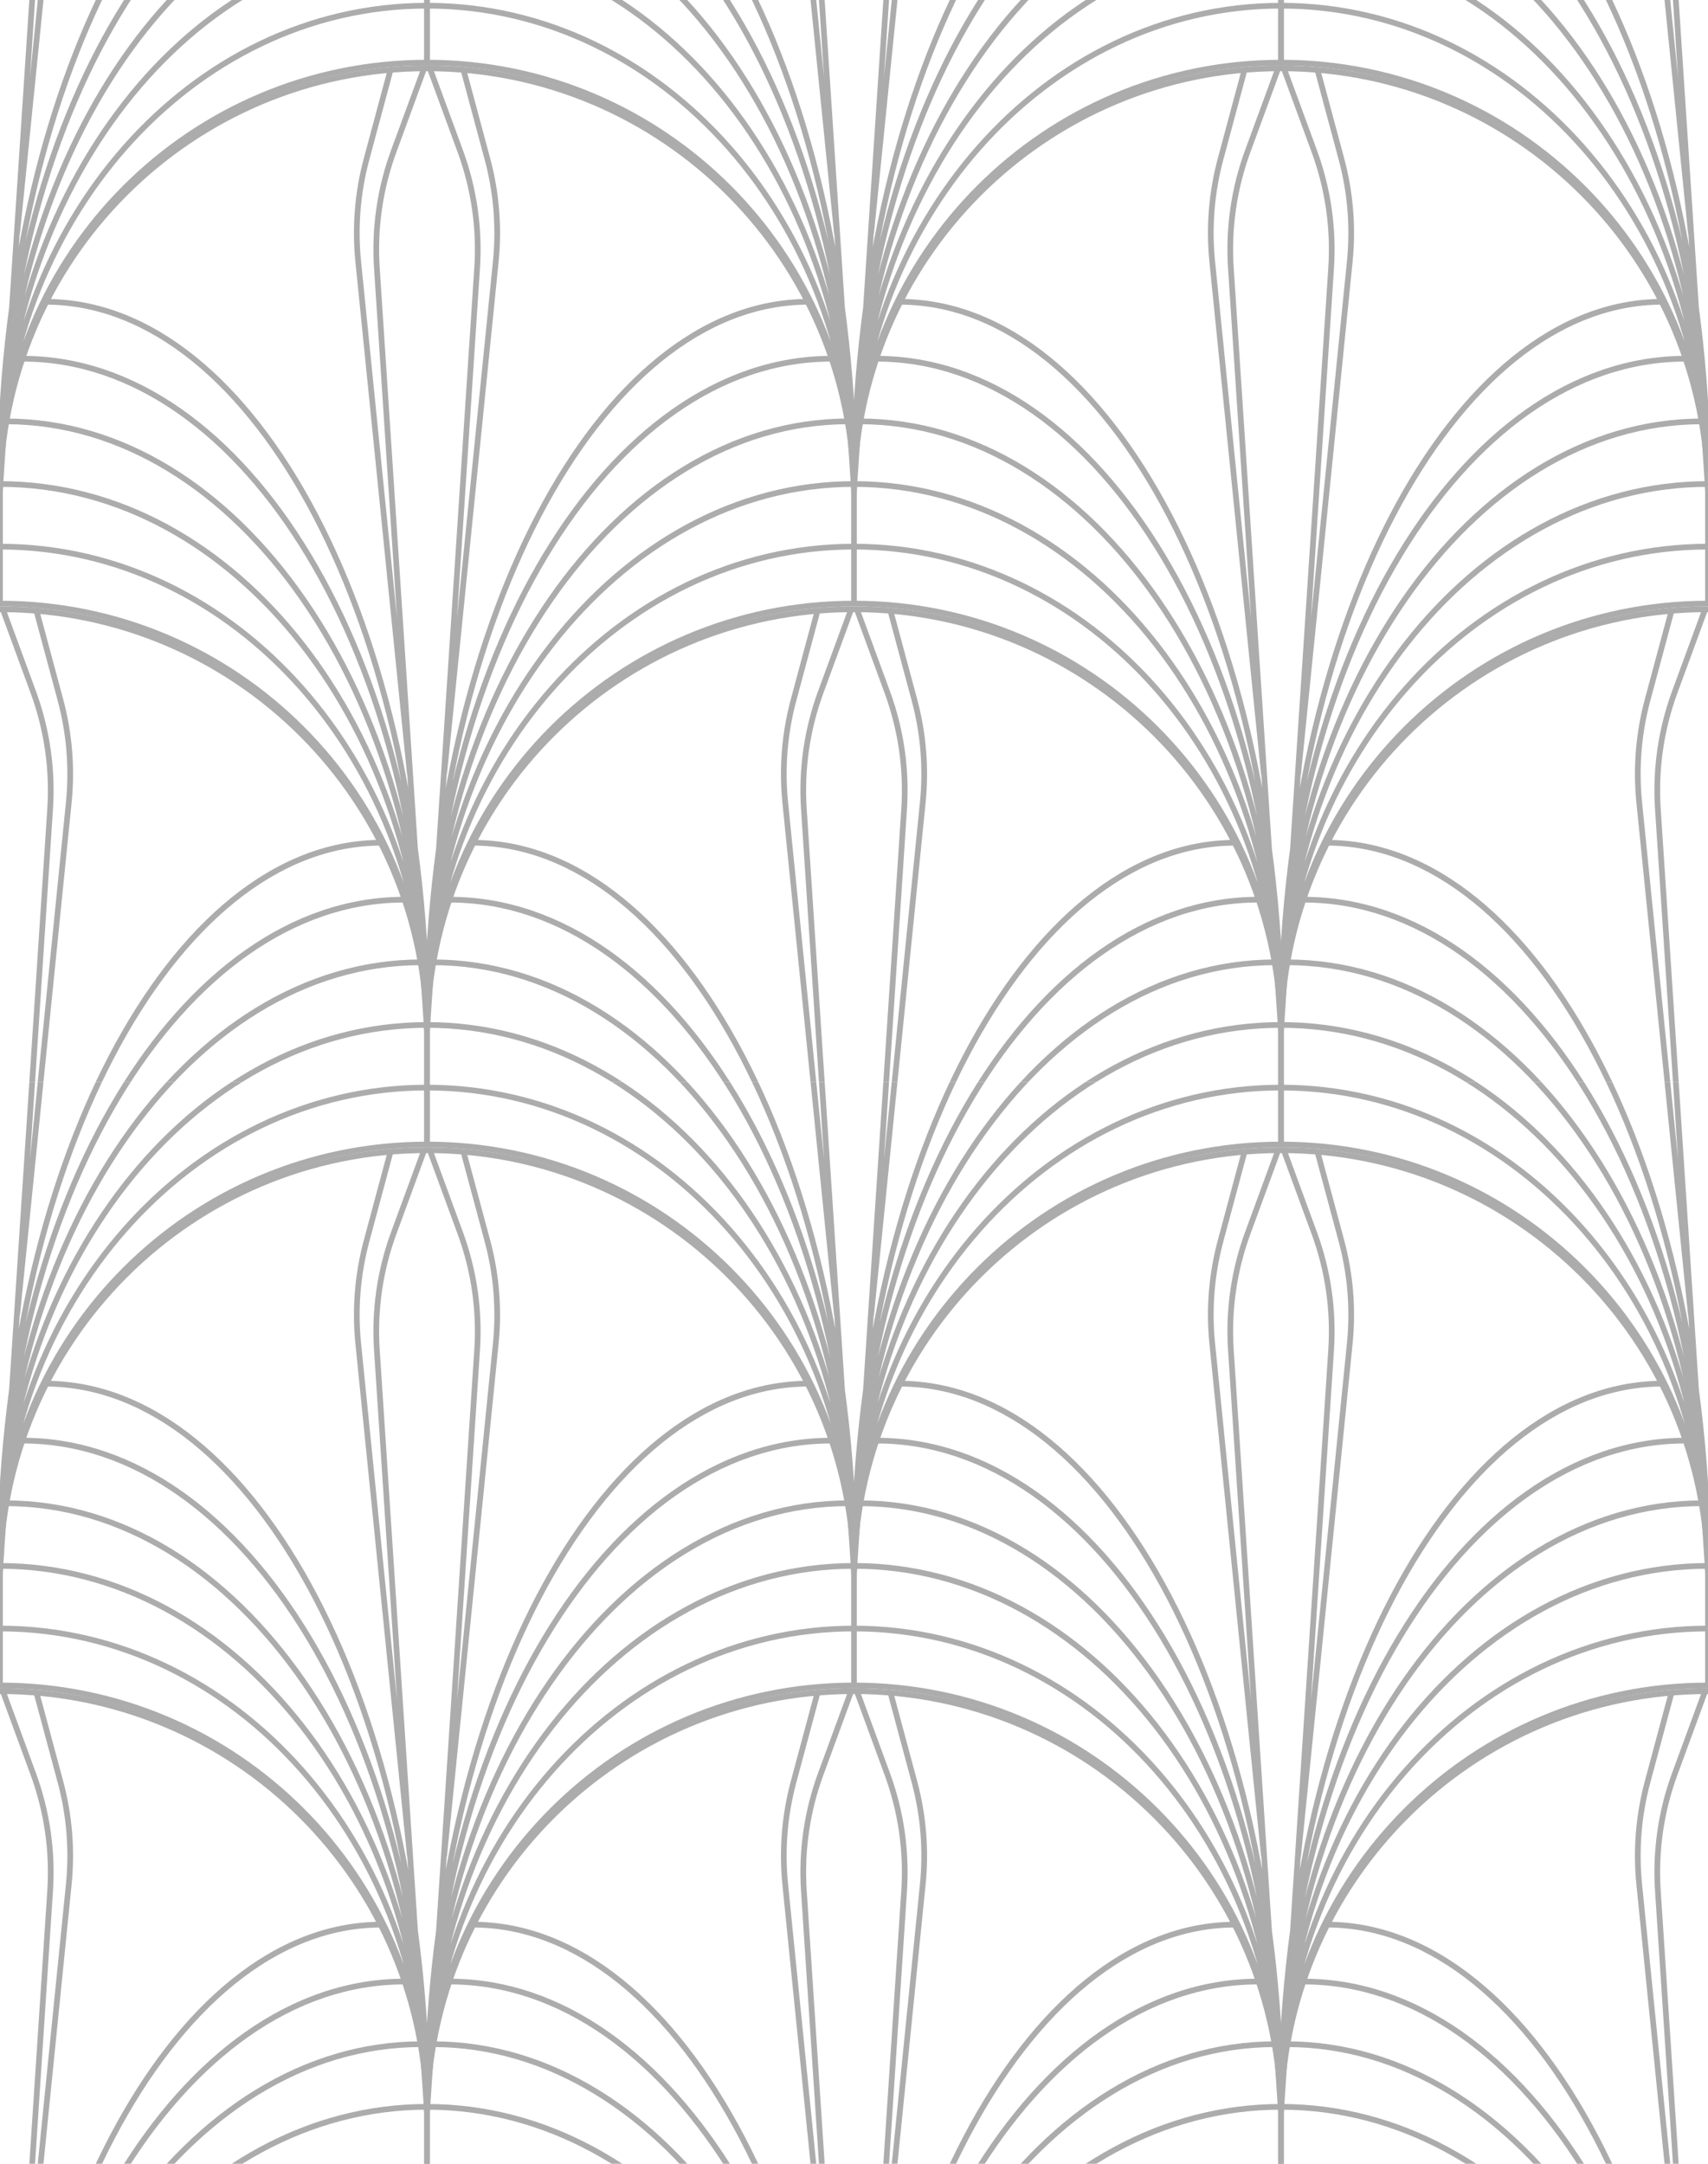 <svg width="300" height="380" viewBox="0 0 300 380" fill="none" xmlns="http://www.w3.org/2000/svg">
<g clip-path="url(#clip0_364_1336)">
<path d="M150 296V296.5H150.5V296H150ZM0 296H-0.5V296.5H0V296ZM75 371L74.501 371.033H75.499L75 371ZM66.195 237.074L66.694 237.041L66.694 237.041L66.195 237.074ZM69.154 216.553L68.685 216.381L68.685 216.381L69.154 216.553ZM62.92 235.932L63.418 235.881L63.418 235.881L62.92 235.932ZM64.383 217.937L63.9 217.807L63.9 217.807L64.383 217.937ZM83.805 237.074L83.306 237.041L83.306 237.041L83.805 237.074ZM80.846 216.553L81.315 216.381L81.315 216.381L80.846 216.553ZM87.079 235.932L86.582 235.881L87.079 235.932ZM85.617 217.937L86.1 217.807L86.1 217.807L85.617 217.937ZM149.5 277V296H150.5V277H149.5ZM0.5 296V277H-0.5V296H0.5ZM75 202.5C116.145 202.5 149.5 235.855 149.5 277H150.5C150.5 235.303 116.697 201.5 75 201.5V202.5ZM75 201.5C33.303 201.5 -0.5 235.303 -0.5 277H0.5C0.5 235.855 33.855 202.5 75 202.5V201.5ZM0 296.5C41.145 296.5 74.5 329.855 74.5 371H75.5C75.5 329.303 41.697 295.5 0 295.5V296.5ZM0 286.5C41.088 286.5 74.5 324.271 74.5 371H75.5C75.5 323.84 41.755 285.5 0 285.5V286.5ZM0 275.5C41.037 275.5 74.5 318.135 74.5 371H75.5C75.5 317.826 41.805 274.5 0 274.5V275.5ZM1 264.5C21.224 264.5 39.587 276.352 52.915 295.624C66.241 314.894 74.5 341.542 74.5 371H75.5C75.5 341.364 67.193 314.512 53.737 295.055C40.282 275.6 21.645 263.5 1 263.5V264.5ZM4 253.5C23.362 253.5 40.976 266.546 53.776 287.819C66.57 309.083 74.5 338.491 74.5 371H75.5C75.5 338.34 67.536 308.748 54.633 287.304C41.736 265.869 23.85 252.5 4 252.5V253.5ZM8 243.5C26.222 243.5 42.841 257.62 54.933 280.722C67.013 303.801 74.5 335.718 74.5 371H75.5C75.5 335.59 67.988 303.507 55.819 280.258C43.663 257.034 26.781 242.5 8 242.5V243.5ZM75.5 371C75.5 329.855 108.855 296.5 150 296.5V295.5C108.303 295.5 74.5 329.303 74.5 371H75.5ZM75.5 371C75.5 324.271 108.912 286.5 150 286.5V285.5C108.246 285.5 74.5 323.84 74.5 371H75.5ZM75.5 371C75.5 318.135 108.963 275.5 150 275.5V274.5C108.195 274.5 74.5 317.826 74.5 371H75.5ZM75.5 371C75.5 341.542 83.759 314.894 97.085 295.624C110.413 276.352 128.776 264.5 149 264.5V263.5C128.355 263.5 109.718 275.6 96.263 295.055C82.807 314.512 74.5 341.364 74.5 371H75.5ZM75.5 371C75.5 338.491 83.43 309.083 96.224 287.819C109.024 266.546 126.638 253.5 146 253.5V252.5C126.15 252.5 108.264 265.869 95.367 287.304C82.464 308.748 74.5 338.34 74.5 371H75.5ZM75.5 371C75.5 335.718 82.987 303.801 95.067 280.722C107.159 257.62 123.778 243.5 142 243.5V242.5C123.219 242.5 106.338 257.034 94.181 280.258C82.012 303.507 74.5 335.59 74.5 371H75.5ZM75.499 370.967L66.694 237.041L65.696 237.107L74.501 371.033L75.499 370.967ZM69.623 216.726L74.969 202.172L74.031 201.828L68.685 216.381L69.623 216.726ZM66.694 237.041C66.24 230.139 67.238 223.218 69.623 216.726L68.685 216.381C66.251 223.005 65.233 230.065 65.696 237.107L66.694 237.041ZM72.498 325.95L63.418 235.881L62.423 235.982L71.502 326.05L72.498 325.95ZM64.865 218.067L69.15 202.13L68.184 201.87L63.9 217.807L64.865 218.067ZM63.418 235.881C62.816 229.905 63.306 223.868 64.865 218.067L63.9 217.807C62.309 223.725 61.808 229.884 62.423 235.982L63.418 235.881ZM75.499 371.033L84.304 237.107L83.306 237.041L74.501 370.967L75.499 371.033ZM81.315 216.381L75.969 201.828L75.031 202.172L80.377 216.726L81.315 216.381ZM84.304 237.107C84.767 230.065 83.749 223.005 81.315 216.381L80.377 216.726C82.762 223.218 83.76 230.139 83.306 237.041L84.304 237.107ZM78.498 326.05L87.577 235.982L86.582 235.881L77.502 325.95L78.498 326.05ZM86.1 217.807L81.816 201.87L80.85 202.13L85.135 218.067L86.1 217.807ZM87.577 235.982C88.192 229.884 87.691 223.725 86.1 217.807L85.135 218.067C86.694 223.868 87.184 229.905 86.582 235.881L87.577 235.982Z" fill="#ACACAC"/>
<path d="M225 201V201.5H225.5V201H225ZM75 201H74.5V201.5H75V201ZM150 276L149.501 276.033H150.499L150 276ZM141.195 142.074L141.694 142.041L141.694 142.041L141.195 142.074ZM144.154 121.553L143.685 121.381L143.685 121.381L144.154 121.553ZM137.921 140.932L138.418 140.881L138.418 140.881L137.921 140.932ZM139.383 122.937L138.9 122.807L138.9 122.807L139.383 122.937ZM158.805 142.074L158.306 142.041L158.306 142.041L158.805 142.074ZM155.846 121.553L156.315 121.381L156.315 121.381L155.846 121.553ZM162.079 140.932L161.582 140.881L162.079 140.932ZM160.617 122.937L161.1 122.807L161.1 122.807L160.617 122.937ZM224.5 182V201H225.5V182H224.5ZM75.5 201V182H74.5V201H75.5ZM150 107.5C191.145 107.5 224.5 140.855 224.5 182H225.5C225.5 140.303 191.697 106.5 150 106.5V107.5ZM150 106.5C108.303 106.5 74.5 140.303 74.5 182H75.5C75.5 140.855 108.855 107.5 150 107.5V106.5ZM75 201.5C116.145 201.5 149.5 234.855 149.5 276H150.5C150.5 234.303 116.697 200.5 75 200.5V201.5ZM75 191.5C116.088 191.5 149.5 229.271 149.5 276H150.5C150.5 228.84 116.754 190.5 75 190.5V191.5ZM75 180.5C116.037 180.5 149.5 223.135 149.5 276H150.5C150.5 222.826 116.805 179.5 75 179.5V180.5ZM76 169.5C96.224 169.5 114.587 181.352 127.915 200.624C141.241 219.894 149.5 246.542 149.5 276H150.5C150.5 246.364 142.193 219.512 128.737 200.055C115.282 180.6 96.645 168.5 76 168.5V169.5ZM79 158.5C98.362 158.5 115.976 171.546 128.776 192.819C141.57 214.083 149.5 243.491 149.5 276H150.5C150.5 243.34 142.536 213.748 129.633 192.304C116.736 170.869 98.85 157.5 79 157.5V158.5ZM83 148.5C101.222 148.5 117.841 162.62 129.933 185.722C142.013 208.801 149.5 240.718 149.5 276H150.5C150.5 240.59 142.988 208.507 130.819 185.258C118.662 162.034 101.781 147.5 83 147.5V148.5ZM150.5 276C150.5 234.855 183.855 201.5 225 201.5V200.5C183.303 200.5 149.5 234.303 149.5 276H150.5ZM150.5 276C150.5 229.271 183.912 191.5 225 191.5V190.5C183.246 190.5 149.5 228.84 149.5 276H150.5ZM150.5 276C150.5 223.135 183.963 180.5 225 180.5V179.5C183.195 179.5 149.5 222.826 149.5 276H150.5ZM150.5 276C150.5 246.542 158.759 219.894 172.085 200.624C185.413 181.352 203.776 169.5 224 169.5V168.5C203.355 168.5 184.718 180.6 171.263 200.055C157.807 219.512 149.5 246.364 149.5 276H150.5ZM150.5 276C150.5 243.491 158.43 214.083 171.224 192.819C184.024 171.546 201.638 158.5 221 158.5V157.5C201.15 157.5 183.264 170.869 170.367 192.304C157.464 213.748 149.5 243.34 149.5 276H150.5ZM150.5 276C150.5 240.718 157.987 208.801 170.067 185.722C182.159 162.62 198.778 148.5 217 148.5V147.5C198.219 147.5 181.338 162.034 169.181 185.258C157.012 208.507 149.5 240.59 149.5 276H150.5ZM150.499 275.967L141.694 142.041L140.696 142.107L149.501 276.033L150.499 275.967ZM144.623 121.726L149.969 107.172L149.031 106.828L143.685 121.381L144.623 121.726ZM141.694 142.041C141.24 135.139 142.238 128.218 144.623 121.726L143.685 121.381C141.251 128.005 140.233 135.065 140.696 142.107L141.694 142.041ZM147.497 230.95L138.418 140.881L137.423 140.982L146.503 231.05L147.497 230.95ZM139.865 123.067L144.149 107.13L143.184 106.87L138.9 122.807L139.865 123.067ZM138.418 140.881C137.815 134.905 138.306 128.868 139.865 123.067L138.9 122.807C137.309 128.725 136.808 134.884 137.423 140.982L138.418 140.881ZM150.499 276.033L159.304 142.107L158.306 142.041L149.501 275.967L150.499 276.033ZM156.315 121.381L150.969 106.828L150.031 107.172L155.377 121.726L156.315 121.381ZM159.304 142.107C159.767 135.065 158.749 128.005 156.315 121.381L155.377 121.726C157.762 128.218 158.76 135.139 158.306 142.041L159.304 142.107ZM153.497 231.05L162.577 140.982L161.582 140.881L152.503 230.95L153.497 231.05ZM161.1 122.807L156.816 106.87L155.851 107.13L160.135 123.067L161.1 122.807ZM162.577 140.982C163.192 134.884 162.691 128.725 161.1 122.807L160.135 123.067C161.694 128.868 162.185 134.905 161.582 140.881L162.577 140.982Z" fill="#ACACAC"/>
<path d="M225 391V391.5H225.5V391H225ZM75 391H74.5V391.5H75V391ZM150 466L149.501 466.033H150.499L150 466ZM141.195 332.074L141.694 332.041L141.694 332.041L141.195 332.074ZM144.154 311.553L143.685 311.381L143.685 311.381L144.154 311.553ZM137.921 330.932L138.418 330.881L138.418 330.881L137.921 330.932ZM139.383 312.937L138.9 312.807L138.9 312.807L139.383 312.937ZM158.805 332.074L158.306 332.041L158.306 332.041L158.805 332.074ZM155.846 311.553L156.315 311.381L156.315 311.381L155.846 311.553ZM162.079 330.932L161.582 330.881L162.079 330.932ZM160.617 312.937L161.1 312.807L161.1 312.807L160.617 312.937ZM224.5 372V391H225.5V372H224.5ZM75.5 391V372H74.5V391H75.5ZM150 297.5C191.145 297.5 224.5 330.855 224.5 372H225.5C225.5 330.303 191.697 296.5 150 296.5V297.5ZM150 296.5C108.303 296.5 74.5 330.303 74.5 372H75.5C75.5 330.855 108.855 297.5 150 297.5V296.5ZM75 391.5C116.145 391.5 149.5 424.855 149.5 466H150.5C150.5 424.303 116.697 390.5 75 390.5V391.5ZM75 381.5C116.088 381.5 149.5 419.271 149.5 466H150.5C150.5 418.84 116.754 380.5 75 380.5V381.5ZM75 370.5C116.037 370.5 149.5 413.135 149.5 466H150.5C150.5 412.826 116.805 369.5 75 369.5V370.5ZM76 359.5C96.224 359.5 114.587 371.352 127.915 390.624C141.241 409.894 149.5 436.542 149.5 466H150.5C150.5 436.364 142.193 409.512 128.737 390.055C115.282 370.6 96.645 358.5 76 358.5V359.5ZM79 348.5C98.362 348.5 115.976 361.546 128.776 382.819C141.57 404.083 149.5 433.491 149.5 466H150.5C150.5 433.34 142.536 403.748 129.633 382.304C116.736 360.869 98.85 347.5 79 347.5V348.5ZM83 338.5C101.222 338.5 117.841 352.62 129.933 375.722C142.013 398.801 149.5 430.718 149.5 466H150.5C150.5 430.59 142.988 398.507 130.819 375.258C118.662 352.034 101.781 337.5 83 337.5V338.5ZM150.5 466C150.5 424.855 183.855 391.5 225 391.5V390.5C183.303 390.5 149.5 424.303 149.5 466H150.5ZM150.5 466C150.5 419.271 183.912 381.5 225 381.5V380.5C183.246 380.5 149.5 418.84 149.5 466H150.5ZM150.5 466C150.5 413.135 183.963 370.5 225 370.5V369.5C183.195 369.5 149.5 412.826 149.5 466H150.5ZM150.5 466C150.5 436.542 158.759 409.894 172.085 390.624C185.413 371.352 203.776 359.5 224 359.5V358.5C203.355 358.5 184.718 370.6 171.263 390.055C157.807 409.512 149.5 436.364 149.5 466H150.5ZM150.5 466C150.5 433.491 158.43 404.083 171.224 382.819C184.024 361.546 201.638 348.5 221 348.5V347.5C201.15 347.5 183.264 360.869 170.367 382.304C157.464 403.748 149.5 433.34 149.5 466H150.5ZM150.5 466C150.5 430.718 157.987 398.801 170.067 375.722C182.159 352.62 198.778 338.5 217 338.5V337.5C198.219 337.5 181.338 352.034 169.181 375.258C157.012 398.507 149.5 430.59 149.5 466H150.5ZM150.499 465.967L141.694 332.041L140.696 332.107L149.501 466.033L150.499 465.967ZM144.623 311.726L149.969 297.172L149.031 296.828L143.685 311.381L144.623 311.726ZM141.694 332.041C141.24 325.139 142.238 318.218 144.623 311.726L143.685 311.381C141.251 318.005 140.233 325.065 140.696 332.107L141.694 332.041ZM147.497 420.95L138.418 330.881L137.423 330.982L146.503 421.05L147.497 420.95ZM139.865 313.067L144.149 297.13L143.184 296.87L138.9 312.807L139.865 313.067ZM138.418 330.881C137.815 324.905 138.306 318.868 139.865 313.067L138.9 312.807C137.309 318.725 136.808 324.884 137.423 330.982L138.418 330.881ZM150.499 466.033L159.304 332.107L158.306 332.041L149.501 465.967L150.499 466.033ZM156.315 311.381L150.969 296.828L150.031 297.172L155.377 311.726L156.315 311.381ZM159.304 332.107C159.767 325.065 158.749 318.005 156.315 311.381L155.377 311.726C157.762 318.218 158.76 325.139 158.306 332.041L159.304 332.107ZM153.497 421.05L162.577 330.982L161.582 330.881L152.503 420.95L153.497 421.05ZM161.1 312.807L156.816 296.87L155.851 297.13L160.135 313.067L161.1 312.807ZM162.577 330.982C163.192 324.884 162.691 318.725 161.1 312.807L160.135 313.067C161.694 318.868 162.185 324.905 161.582 330.881L162.577 330.982Z" fill="#ACACAC"/>
<path d="M75 201V201.5H75.5V201H75ZM-75 201H-75.5V201.5H-75V201ZM0 276L-0.499 276.033H0.499L0 276ZM-8.805 142.074L-8.306 142.041L-8.306 142.041L-8.805 142.074ZM-5.846 121.553L-6.315 121.381L-6.315 121.381L-5.846 121.553ZM-12.079 140.932L-11.582 140.881L-11.582 140.881L-12.079 140.932ZM-10.617 122.937L-11.1 122.807L-11.1 122.807L-10.617 122.937ZM8.805 142.074L8.306 142.041L8.306 142.041L8.805 142.074ZM5.846 121.553L6.315 121.381L6.315 121.381L5.846 121.553ZM12.079 140.932L11.582 140.881L12.079 140.932ZM10.617 122.937L11.1 122.807L11.1 122.807L10.617 122.937ZM74.5 182V201H75.5V182H74.5ZM-74.5 201V182H-75.5V201H-74.5ZM0 107.5C41.145 107.5 74.5 140.855 74.5 182H75.5C75.5 140.303 41.697 106.5 0 106.5V107.5ZM0 106.5C-41.697 106.5 -75.5 140.303 -75.5 182H-74.5C-74.5 140.855 -41.145 107.5 0 107.5V106.5ZM-75 201.5C-33.855 201.5 -0.5 234.855 -0.5 276H0.5C0.5 234.303 -33.303 200.5 -75 200.5V201.5ZM-75 191.5C-33.912 191.5 -0.5 229.271 -0.5 276H0.5C0.5 228.84 -33.245 190.5 -75 190.5V191.5ZM-75 180.5C-33.963 180.5 -0.5 223.135 -0.5 276H0.5C0.5 222.826 -33.195 179.5 -75 179.5V180.5ZM-74 169.5C-53.776 169.5 -35.413 181.352 -22.085 200.624C-8.759 219.894 -0.5 246.542 -0.5 276H0.5C0.5 246.364 -7.807 219.512 -21.263 200.055C-34.718 180.6 -53.355 168.5 -74 168.5V169.5ZM-71 158.5C-51.638 158.5 -34.024 171.546 -21.224 192.819C-8.43 214.083 -0.5 243.491 -0.5 276H0.5C0.5 243.34 -7.464 213.748 -20.367 192.304C-33.264 170.869 -51.15 157.5 -71 157.5V158.5ZM-67 148.5C-48.778 148.5 -32.159 162.62 -20.067 185.722C-7.987 208.801 -0.5 240.718 -0.5 276H0.5C0.5 240.59 -7.012 208.507 -19.181 185.258C-31.337 162.034 -48.219 147.5 -67 147.5V148.5ZM0.5 276C0.5 234.855 33.855 201.5 75 201.5V200.5C33.303 200.5 -0.5 234.303 -0.5 276H0.5ZM0.5 276C0.5 229.271 33.912 191.5 75 191.5V190.5C33.245 190.5 -0.5 228.84 -0.5 276H0.5ZM0.5 276C0.5 223.135 33.963 180.5 75 180.5V179.5C33.195 179.5 -0.5 222.826 -0.5 276H0.5ZM0.5 276C0.5 246.542 8.759 219.894 22.085 200.624C35.413 181.352 53.776 169.5 74 169.5V168.5C53.355 168.5 34.718 180.6 21.263 200.055C7.807 219.512 -0.5 246.364 -0.5 276H0.5ZM0.5 276C0.5 243.491 8.43 214.083 21.224 192.819C34.024 171.546 51.638 158.5 71 158.5V157.5C51.15 157.5 33.264 170.869 20.367 192.304C7.464 213.748 -0.5 243.34 -0.5 276H0.5ZM0.5 276C0.5 240.718 7.987 208.801 20.067 185.722C32.159 162.62 48.778 148.5 67 148.5V147.5C48.219 147.5 31.337 162.034 19.181 185.258C7.012 208.507 -0.5 240.59 -0.5 276H0.5ZM0.499 275.967L-8.306 142.041L-9.304 142.107L-0.499 276.033L0.499 275.967ZM-5.377 121.726L-0.031 107.172L-0.969 106.828L-6.315 121.381L-5.377 121.726ZM-8.306 142.041C-8.76 135.139 -7.762 128.218 -5.377 121.726L-6.315 121.381C-8.749 128.005 -9.767 135.065 -9.304 142.107L-8.306 142.041ZM-2.503 230.95L-11.582 140.881L-12.577 140.982L-3.497 231.05L-2.503 230.95ZM-10.135 123.067L-5.851 107.13L-6.816 106.87L-11.1 122.807L-10.135 123.067ZM-11.582 140.881C-12.184 134.905 -11.694 128.868 -10.135 123.067L-11.1 122.807C-12.691 128.725 -13.192 134.884 -12.577 140.982L-11.582 140.881ZM0.499 276.033L9.304 142.107L8.306 142.041L-0.499 275.967L0.499 276.033ZM6.315 121.381L0.969 106.828L0.031 107.172L5.377 121.726L6.315 121.381ZM9.304 142.107C9.767 135.065 8.749 128.005 6.315 121.381L5.377 121.726C7.762 128.218 8.76 135.139 8.306 142.041L9.304 142.107ZM3.497 231.05L12.577 140.982L11.582 140.881L2.503 230.95L3.497 231.05ZM11.1 122.807L6.816 106.87L5.851 107.13L10.135 123.067L11.1 122.807ZM12.577 140.982C13.192 134.884 12.691 128.725 11.1 122.807L10.135 123.067C11.694 128.868 12.184 134.905 11.582 140.881L12.577 140.982Z" fill="#ACACAC"/>
<path d="M75 391V391.5H75.5V391H75ZM-75 391H-75.5V391.5H-75V391ZM0 466L-0.499 466.033H0.499L0 466ZM-8.805 332.074L-8.306 332.041L-8.306 332.041L-8.805 332.074ZM-5.846 311.553L-6.315 311.381L-6.315 311.381L-5.846 311.553ZM-12.079 330.932L-11.582 330.881L-11.582 330.881L-12.079 330.932ZM-10.617 312.937L-11.1 312.807L-11.1 312.807L-10.617 312.937ZM8.805 332.074L8.306 332.041L8.306 332.041L8.805 332.074ZM5.846 311.553L6.315 311.381L6.315 311.381L5.846 311.553ZM12.079 330.932L11.582 330.881L12.079 330.932ZM10.617 312.937L11.1 312.807L11.1 312.807L10.617 312.937ZM74.5 372V391H75.5V372H74.5ZM-74.5 391V372H-75.5V391H-74.5ZM0 297.5C41.145 297.5 74.5 330.855 74.5 372H75.5C75.5 330.303 41.697 296.5 0 296.5V297.5ZM0 296.5C-41.697 296.5 -75.5 330.303 -75.5 372H-74.5C-74.5 330.855 -41.145 297.5 0 297.5V296.5ZM-75 391.5C-33.855 391.5 -0.5 424.855 -0.5 466H0.5C0.5 424.303 -33.303 390.5 -75 390.5V391.5ZM-75 381.5C-33.912 381.5 -0.5 419.271 -0.5 466H0.5C0.5 418.84 -33.245 380.5 -75 380.5V381.5ZM-75 370.5C-33.963 370.5 -0.5 413.135 -0.5 466H0.5C0.5 412.826 -33.195 369.5 -75 369.5V370.5ZM-74 359.5C-53.776 359.5 -35.413 371.352 -22.085 390.624C-8.759 409.894 -0.5 436.542 -0.5 466H0.5C0.5 436.364 -7.807 409.512 -21.263 390.055C-34.718 370.6 -53.355 358.5 -74 358.5V359.5ZM-71 348.5C-51.638 348.5 -34.024 361.546 -21.224 382.819C-8.43 404.083 -0.5 433.491 -0.5 466H0.5C0.5 433.34 -7.464 403.748 -20.367 382.304C-33.264 360.869 -51.15 347.5 -71 347.5V348.5ZM-67 338.5C-48.778 338.5 -32.159 352.62 -20.067 375.722C-7.987 398.801 -0.5 430.718 -0.5 466H0.5C0.5 430.59 -7.012 398.507 -19.181 375.258C-31.337 352.034 -48.219 337.5 -67 337.5V338.5ZM0.5 466C0.5 424.855 33.855 391.5 75 391.5V390.5C33.303 390.5 -0.5 424.303 -0.5 466H0.5ZM0.5 466C0.5 419.271 33.912 381.5 75 381.5V380.5C33.245 380.5 -0.5 418.84 -0.5 466H0.5ZM0.5 466C0.5 413.135 33.963 370.5 75 370.5V369.5C33.195 369.5 -0.5 412.826 -0.5 466H0.5ZM0.5 466C0.5 436.542 8.759 409.894 22.085 390.624C35.413 371.352 53.776 359.5 74 359.5V358.5C53.355 358.5 34.718 370.6 21.263 390.055C7.807 409.512 -0.5 436.364 -0.5 466H0.5ZM0.5 466C0.5 433.491 8.43 404.083 21.224 382.819C34.024 361.546 51.638 348.5 71 348.5V347.5C51.15 347.5 33.264 360.869 20.367 382.304C7.464 403.748 -0.5 433.34 -0.5 466H0.5ZM0.5 466C0.5 430.718 7.987 398.801 20.067 375.722C32.159 352.62 48.778 338.5 67 338.5V337.5C48.219 337.5 31.337 352.034 19.181 375.258C7.012 398.507 -0.5 430.59 -0.5 466H0.5ZM0.499 465.967L-8.306 332.041L-9.304 332.107L-0.499 466.033L0.499 465.967ZM-5.377 311.726L-0.031 297.172L-0.969 296.828L-6.315 311.381L-5.377 311.726ZM-8.306 332.041C-8.76 325.139 -7.762 318.218 -5.377 311.726L-6.315 311.381C-8.749 318.005 -9.767 325.065 -9.304 332.107L-8.306 332.041ZM-2.503 420.95L-11.582 330.881L-12.577 330.982L-3.497 421.05L-2.503 420.95ZM-10.135 313.067L-5.851 297.13L-6.816 296.87L-11.1 312.807L-10.135 313.067ZM-11.582 330.881C-12.184 324.905 -11.694 318.868 -10.135 313.067L-11.1 312.807C-12.691 318.725 -13.192 324.884 -12.577 330.982L-11.582 330.881ZM0.499 466.033L9.304 332.107L8.306 332.041L-0.499 465.967L0.499 466.033ZM6.315 311.381L0.969 296.828L0.031 297.172L5.377 311.726L6.315 311.381ZM9.304 332.107C9.767 325.065 8.749 318.005 6.315 311.381L5.377 311.726C7.762 318.218 8.76 325.139 8.306 332.041L9.304 332.107ZM3.497 421.05L12.577 330.982L11.582 330.881L2.503 420.95L3.497 421.05ZM11.1 312.807L6.816 296.87L5.851 297.13L10.135 313.067L11.1 312.807ZM12.577 330.982C13.192 324.884 12.691 318.725 11.1 312.807L10.135 313.067C11.694 318.868 12.184 324.905 11.582 330.881L12.577 330.982Z" fill="#ACACAC"/>
</g>
<g clip-path="url(#clip1_364_1336)">
<path d="M300 296V296.5H300.5V296H300ZM150 296H149.5V296.5H150V296ZM225 371L224.501 371.033H225.499L225 371ZM216.195 237.074L216.694 237.041L216.694 237.041L216.195 237.074ZM219.154 216.553L218.685 216.381L218.685 216.381L219.154 216.553ZM212.921 235.932L213.418 235.881L213.418 235.881L212.921 235.932ZM214.383 217.937L213.9 217.807L213.9 217.807L214.383 217.937ZM233.805 237.074L233.306 237.041L233.306 237.041L233.805 237.074ZM230.846 216.553L231.315 216.381L231.315 216.381L230.846 216.553ZM237.079 235.932L236.582 235.881L237.079 235.932ZM235.617 217.937L236.1 217.807L236.1 217.807L235.617 217.937ZM299.5 277V296H300.5V277H299.5ZM150.5 296V277H149.5V296H150.5ZM225 202.5C266.145 202.5 299.5 235.855 299.5 277H300.5C300.5 235.303 266.697 201.5 225 201.5V202.5ZM225 201.5C183.303 201.5 149.5 235.303 149.5 277H150.5C150.5 235.855 183.855 202.5 225 202.5V201.5ZM150 296.5C191.145 296.5 224.5 329.855 224.5 371H225.5C225.5 329.303 191.697 295.5 150 295.5V296.5ZM150 286.5C191.088 286.5 224.5 324.271 224.5 371H225.5C225.5 323.84 191.754 285.5 150 285.5V286.5ZM150 275.5C191.037 275.5 224.5 318.135 224.5 371H225.5C225.5 317.826 191.805 274.5 150 274.5V275.5ZM151 264.5C171.224 264.5 189.587 276.352 202.915 295.624C216.241 314.894 224.5 341.542 224.5 371H225.5C225.5 341.364 217.193 314.512 203.737 295.055C190.282 275.6 171.645 263.5 151 263.5V264.5ZM154 253.5C173.362 253.5 190.976 266.546 203.776 287.819C216.57 309.083 224.5 338.491 224.5 371H225.5C225.5 338.34 217.536 308.748 204.633 287.304C191.736 265.869 173.85 252.5 154 252.5V253.5ZM158 243.5C176.222 243.5 192.841 257.62 204.933 280.722C217.013 303.801 224.5 335.718 224.5 371H225.5C225.5 335.59 217.988 303.507 205.819 280.258C193.662 257.034 176.781 242.5 158 242.5V243.5ZM225.5 371C225.5 329.855 258.855 296.5 300 296.5V295.5C258.303 295.5 224.5 329.303 224.5 371H225.5ZM225.5 371C225.5 324.271 258.912 286.5 300 286.5V285.5C258.246 285.5 224.5 323.84 224.5 371H225.5ZM225.5 371C225.5 318.135 258.963 275.5 300 275.5V274.5C258.195 274.5 224.5 317.826 224.5 371H225.5ZM225.5 371C225.5 341.542 233.759 314.894 247.085 295.624C260.413 276.352 278.776 264.5 299 264.5V263.5C278.355 263.5 259.718 275.6 246.263 295.055C232.807 314.512 224.5 341.364 224.5 371H225.5ZM225.5 371C225.5 338.491 233.43 309.083 246.224 287.819C259.024 266.546 276.638 253.5 296 253.5V252.5C276.15 252.5 258.264 265.869 245.367 287.304C232.464 308.748 224.5 338.34 224.5 371H225.5ZM225.5 371C225.5 335.718 232.987 303.801 245.067 280.722C257.159 257.62 273.778 243.5 292 243.5V242.5C273.219 242.5 256.338 257.034 244.181 280.258C232.012 303.507 224.5 335.59 224.5 371H225.5ZM225.499 370.967L216.694 237.041L215.696 237.107L224.501 371.033L225.499 370.967ZM219.623 216.726L224.969 202.172L224.031 201.828L218.685 216.381L219.623 216.726ZM216.694 237.041C216.24 230.139 217.238 223.218 219.623 216.726L218.685 216.381C216.251 223.005 215.233 230.065 215.696 237.107L216.694 237.041ZM222.497 325.95L213.418 235.881L212.423 235.982L221.503 326.05L222.497 325.95ZM214.865 218.067L219.149 202.13L218.184 201.87L213.9 217.807L214.865 218.067ZM213.418 235.881C212.815 229.905 213.306 223.868 214.865 218.067L213.9 217.807C212.309 223.725 211.808 229.884 212.423 235.982L213.418 235.881ZM225.499 371.033L234.304 237.107L233.306 237.041L224.501 370.967L225.499 371.033ZM231.315 216.381L225.969 201.828L225.031 202.172L230.377 216.726L231.315 216.381ZM234.304 237.107C234.767 230.065 233.749 223.005 231.315 216.381L230.377 216.726C232.762 223.218 233.76 230.139 233.306 237.041L234.304 237.107ZM228.497 326.05L237.577 235.982L236.582 235.881L227.503 325.95L228.497 326.05ZM236.1 217.807L231.816 201.87L230.851 202.13L235.135 218.067L236.1 217.807ZM237.577 235.982C238.192 229.884 237.691 223.725 236.1 217.807L235.135 218.067C236.694 223.868 237.185 229.905 236.582 235.881L237.577 235.982Z" fill="#ACACAC"/>
<path d="M375 201V201.5H375.5V201H375ZM225 201H224.5V201.5H225V201ZM300 276L299.501 276.033H300.499L300 276ZM291.195 142.074L291.694 142.041L291.694 142.041L291.195 142.074ZM294.154 121.553L293.685 121.381L293.685 121.381L294.154 121.553ZM287.921 140.932L288.418 140.881L288.418 140.881L287.921 140.932ZM289.383 122.937L288.9 122.807L288.9 122.807L289.383 122.937ZM308.805 142.074L308.306 142.041L308.306 142.041L308.805 142.074ZM305.846 121.553L306.315 121.381L306.315 121.381L305.846 121.553ZM312.079 140.932L311.582 140.881L312.079 140.932ZM310.617 122.937L311.1 122.807L311.1 122.807L310.617 122.937ZM374.5 182V201H375.5V182H374.5ZM225.5 201V182H224.5V201H225.5ZM300 107.5C341.145 107.5 374.5 140.855 374.5 182H375.5C375.5 140.303 341.697 106.5 300 106.5V107.5ZM300 106.5C258.303 106.5 224.5 140.303 224.5 182H225.5C225.5 140.855 258.855 107.5 300 107.5V106.5ZM225 201.5C266.145 201.5 299.5 234.855 299.5 276H300.5C300.5 234.303 266.697 200.5 225 200.5V201.5ZM225 191.5C266.088 191.5 299.5 229.271 299.5 276H300.5C300.5 228.84 266.754 190.5 225 190.5V191.5ZM225 180.5C266.037 180.5 299.5 223.135 299.5 276H300.5C300.5 222.826 266.805 179.5 225 179.5V180.5ZM226 169.5C246.224 169.5 264.587 181.352 277.915 200.624C291.241 219.894 299.5 246.542 299.5 276H300.5C300.5 246.364 292.193 219.512 278.737 200.055C265.282 180.6 246.645 168.5 226 168.5V169.5ZM229 158.5C248.362 158.5 265.976 171.546 278.776 192.819C291.57 214.083 299.5 243.491 299.5 276H300.5C300.5 243.34 292.536 213.748 279.633 192.304C266.736 170.869 248.85 157.5 229 157.5V158.5ZM233 148.5C251.222 148.5 267.841 162.62 279.933 185.722C292.013 208.801 299.5 240.718 299.5 276H300.5C300.5 240.59 292.988 208.507 280.819 185.258C268.662 162.034 251.781 147.5 233 147.5V148.5ZM300.5 276C300.5 234.855 333.855 201.5 375 201.5V200.5C333.303 200.5 299.5 234.303 299.5 276H300.5ZM300.5 276C300.5 229.271 333.912 191.5 375 191.5V190.5C333.246 190.5 299.5 228.84 299.5 276H300.5ZM300.5 276C300.5 223.135 333.963 180.5 375 180.5V179.5C333.195 179.5 299.5 222.826 299.5 276H300.5ZM300.5 276C300.5 246.542 308.759 219.894 322.085 200.624C335.413 181.352 353.776 169.5 374 169.5V168.5C353.355 168.5 334.718 180.6 321.263 200.055C307.807 219.512 299.5 246.364 299.5 276H300.5ZM300.5 276C300.5 243.491 308.43 214.083 321.224 192.819C334.024 171.546 351.638 158.5 371 158.5V157.5C351.15 157.5 333.264 170.869 320.367 192.304C307.464 213.748 299.5 243.34 299.5 276H300.5ZM300.5 276C300.5 240.718 307.987 208.801 320.067 185.722C332.159 162.62 348.778 148.5 367 148.5V147.5C348.219 147.5 331.338 162.034 319.181 185.258C307.012 208.507 299.5 240.59 299.5 276H300.5ZM300.499 275.967L291.694 142.041L290.696 142.107L299.501 276.033L300.499 275.967ZM294.623 121.726L299.969 107.172L299.031 106.828L293.685 121.381L294.623 121.726ZM291.694 142.041C291.24 135.139 292.238 128.218 294.623 121.726L293.685 121.381C291.251 128.005 290.233 135.065 290.696 142.107L291.694 142.041ZM297.497 230.95L288.418 140.881L287.423 140.982L296.503 231.05L297.497 230.95ZM289.865 123.067L294.149 107.13L293.184 106.87L288.9 122.807L289.865 123.067ZM288.418 140.881C287.815 134.905 288.306 128.868 289.865 123.067L288.9 122.807C287.309 128.725 286.808 134.884 287.423 140.982L288.418 140.881ZM300.499 276.033L309.304 142.107L308.306 142.041L299.501 275.967L300.499 276.033ZM306.315 121.381L300.969 106.828L300.031 107.172L305.377 121.726L306.315 121.381ZM309.304 142.107C309.767 135.065 308.749 128.005 306.315 121.381L305.377 121.726C307.762 128.218 308.76 135.139 308.306 142.041L309.304 142.107ZM303.497 231.05L312.577 140.982L311.582 140.881L302.503 230.95L303.497 231.05ZM311.1 122.807L306.816 106.87L305.851 107.13L310.135 123.067L311.1 122.807ZM312.577 140.982C313.192 134.884 312.691 128.725 311.1 122.807L310.135 123.067C311.694 128.868 312.185 134.905 311.582 140.881L312.577 140.982Z" fill="#ACACAC"/>
<path d="M375 391V391.5H375.5V391H375ZM225 391H224.5V391.5H225V391ZM300 466L299.501 466.033H300.499L300 466ZM291.195 332.074L291.694 332.041L291.694 332.041L291.195 332.074ZM294.154 311.553L293.685 311.381L293.685 311.381L294.154 311.553ZM287.921 330.932L288.418 330.881L288.418 330.881L287.921 330.932ZM289.383 312.937L288.9 312.807L288.9 312.807L289.383 312.937ZM308.805 332.074L308.306 332.041L308.306 332.041L308.805 332.074ZM305.846 311.553L306.315 311.381L306.315 311.381L305.846 311.553ZM312.079 330.932L311.582 330.881L312.079 330.932ZM310.617 312.937L311.1 312.807L311.1 312.807L310.617 312.937ZM374.5 372V391H375.5V372H374.5ZM225.5 391V372H224.5V391H225.5ZM300 297.5C341.145 297.5 374.5 330.855 374.5 372H375.5C375.5 330.303 341.697 296.5 300 296.5V297.5ZM300 296.5C258.303 296.5 224.5 330.303 224.5 372H225.5C225.5 330.855 258.855 297.5 300 297.5V296.5ZM225 391.5C266.145 391.5 299.5 424.855 299.5 466H300.5C300.5 424.303 266.697 390.5 225 390.5V391.5ZM225 381.5C266.088 381.5 299.5 419.271 299.5 466H300.5C300.5 418.84 266.754 380.5 225 380.5V381.5ZM225 370.5C266.037 370.5 299.5 413.135 299.5 466H300.5C300.5 412.826 266.805 369.5 225 369.5V370.5ZM226 359.5C246.224 359.5 264.587 371.352 277.915 390.624C291.241 409.894 299.5 436.542 299.5 466H300.5C300.5 436.364 292.193 409.512 278.737 390.055C265.282 370.6 246.645 358.5 226 358.5V359.5ZM229 348.5C248.362 348.5 265.976 361.546 278.776 382.819C291.57 404.083 299.5 433.491 299.5 466H300.5C300.5 433.34 292.536 403.748 279.633 382.304C266.736 360.869 248.85 347.5 229 347.5V348.5ZM233 338.5C251.222 338.5 267.841 352.62 279.933 375.722C292.013 398.801 299.5 430.718 299.5 466H300.5C300.5 430.59 292.988 398.507 280.819 375.258C268.662 352.034 251.781 337.5 233 337.5V338.5ZM300.5 466C300.5 424.855 333.855 391.5 375 391.5V390.5C333.303 390.5 299.5 424.303 299.5 466H300.5ZM300.5 466C300.5 419.271 333.912 381.5 375 381.5V380.5C333.246 380.5 299.5 418.84 299.5 466H300.5ZM300.5 466C300.5 413.135 333.963 370.5 375 370.5V369.5C333.195 369.5 299.5 412.826 299.5 466H300.5ZM300.5 466C300.5 436.542 308.759 409.894 322.085 390.624C335.413 371.352 353.776 359.5 374 359.5V358.5C353.355 358.5 334.718 370.6 321.263 390.055C307.807 409.512 299.5 436.364 299.5 466H300.5ZM300.5 466C300.5 433.491 308.43 404.083 321.224 382.819C334.024 361.546 351.638 348.5 371 348.5V347.5C351.15 347.5 333.264 360.869 320.367 382.304C307.464 403.748 299.5 433.34 299.5 466H300.5ZM300.5 466C300.5 430.718 307.987 398.801 320.067 375.722C332.159 352.62 348.778 338.5 367 338.5V337.5C348.219 337.5 331.338 352.034 319.181 375.258C307.012 398.507 299.5 430.59 299.5 466H300.5ZM300.499 465.967L291.694 332.041L290.696 332.107L299.501 466.033L300.499 465.967ZM294.623 311.726L299.969 297.172L299.031 296.828L293.685 311.381L294.623 311.726ZM291.694 332.041C291.24 325.139 292.238 318.218 294.623 311.726L293.685 311.381C291.251 318.005 290.233 325.065 290.696 332.107L291.694 332.041ZM297.497 420.95L288.418 330.881L287.423 330.982L296.503 421.05L297.497 420.95ZM289.865 313.067L294.149 297.13L293.184 296.87L288.9 312.807L289.865 313.067ZM288.418 330.881C287.815 324.905 288.306 318.868 289.865 313.067L288.9 312.807C287.309 318.725 286.808 324.884 287.423 330.982L288.418 330.881ZM300.499 466.033L309.304 332.107L308.306 332.041L299.501 465.967L300.499 466.033ZM306.315 311.381L300.969 296.828L300.031 297.172L305.377 311.726L306.315 311.381ZM309.304 332.107C309.767 325.065 308.749 318.005 306.315 311.381L305.377 311.726C307.762 318.218 308.76 325.139 308.306 332.041L309.304 332.107ZM303.497 421.05L312.577 330.982L311.582 330.881L302.503 420.95L303.497 421.05ZM311.1 312.807L306.816 296.87L305.851 297.13L310.135 313.067L311.1 312.807ZM312.577 330.982C313.192 324.884 312.691 318.725 311.1 312.807L310.135 313.067C311.694 318.868 312.185 324.905 311.582 330.881L312.577 330.982Z" fill="#ACACAC"/>
<path d="M225 201V201.5H225.5V201H225ZM75 201H74.5V201.5H75V201ZM150 276L149.501 276.033H150.499L150 276ZM141.195 142.074L141.694 142.041L141.694 142.041L141.195 142.074ZM144.154 121.553L143.685 121.381L143.685 121.381L144.154 121.553ZM137.921 140.932L138.418 140.881L138.418 140.881L137.921 140.932ZM139.383 122.937L138.9 122.807L138.9 122.807L139.383 122.937ZM158.805 142.074L158.306 142.041L158.306 142.041L158.805 142.074ZM155.846 121.553L156.315 121.381L156.315 121.381L155.846 121.553ZM162.079 140.932L161.582 140.881L162.079 140.932ZM160.617 122.937L161.1 122.807L161.1 122.807L160.617 122.937ZM224.5 182V201H225.5V182H224.5ZM75.5 201V182H74.5V201H75.5ZM150 107.5C191.145 107.5 224.5 140.855 224.5 182H225.5C225.5 140.303 191.697 106.5 150 106.5V107.5ZM150 106.5C108.303 106.5 74.5 140.303 74.5 182H75.5C75.5 140.855 108.855 107.5 150 107.5V106.5ZM75 201.5C116.145 201.5 149.5 234.855 149.5 276H150.5C150.5 234.303 116.697 200.5 75 200.5V201.5ZM75 191.5C116.088 191.5 149.5 229.271 149.5 276H150.5C150.5 228.84 116.754 190.5 75 190.5V191.5ZM75 180.5C116.037 180.5 149.5 223.135 149.5 276H150.5C150.5 222.826 116.805 179.5 75 179.5V180.5ZM76 169.5C96.224 169.5 114.587 181.352 127.915 200.624C141.241 219.894 149.5 246.542 149.5 276H150.5C150.5 246.364 142.193 219.512 128.737 200.055C115.282 180.6 96.645 168.5 76 168.5V169.5ZM79 158.5C98.362 158.5 115.976 171.546 128.776 192.819C141.57 214.083 149.5 243.491 149.5 276H150.5C150.5 243.34 142.536 213.748 129.633 192.304C116.736 170.869 98.85 157.5 79 157.5V158.5ZM83 148.5C101.222 148.5 117.841 162.62 129.933 185.722C142.013 208.801 149.5 240.718 149.5 276H150.5C150.5 240.59 142.988 208.507 130.819 185.258C118.662 162.034 101.781 147.5 83 147.5V148.5ZM150.5 276C150.5 234.855 183.855 201.5 225 201.5V200.5C183.303 200.5 149.5 234.303 149.5 276H150.5ZM150.5 276C150.5 229.271 183.912 191.5 225 191.5V190.5C183.246 190.5 149.5 228.84 149.5 276H150.5ZM150.5 276C150.5 223.135 183.963 180.5 225 180.5V179.5C183.195 179.5 149.5 222.826 149.5 276H150.5ZM150.5 276C150.5 246.542 158.759 219.894 172.085 200.624C185.413 181.352 203.776 169.5 224 169.5V168.5C203.355 168.5 184.718 180.6 171.263 200.055C157.807 219.512 149.5 246.364 149.5 276H150.5ZM150.5 276C150.5 243.491 158.43 214.083 171.224 192.819C184.024 171.546 201.638 158.5 221 158.5V157.5C201.15 157.5 183.264 170.869 170.367 192.304C157.464 213.748 149.5 243.34 149.5 276H150.5ZM150.5 276C150.5 240.718 157.987 208.801 170.067 185.722C182.159 162.62 198.778 148.5 217 148.5V147.5C198.219 147.5 181.338 162.034 169.181 185.258C157.012 208.507 149.5 240.59 149.5 276H150.5ZM150.499 275.967L141.694 142.041L140.696 142.107L149.501 276.033L150.499 275.967ZM144.623 121.726L149.969 107.172L149.031 106.828L143.685 121.381L144.623 121.726ZM141.694 142.041C141.24 135.139 142.238 128.218 144.623 121.726L143.685 121.381C141.251 128.005 140.233 135.065 140.696 142.107L141.694 142.041ZM147.497 230.95L138.418 140.881L137.423 140.982L146.503 231.05L147.497 230.95ZM139.865 123.067L144.149 107.13L143.184 106.87L138.9 122.807L139.865 123.067ZM138.418 140.881C137.815 134.905 138.306 128.868 139.865 123.067L138.9 122.807C137.309 128.725 136.808 134.884 137.423 140.982L138.418 140.881ZM150.499 276.033L159.304 142.107L158.306 142.041L149.501 275.967L150.499 276.033ZM156.315 121.381L150.969 106.828L150.031 107.172L155.377 121.726L156.315 121.381ZM159.304 142.107C159.767 135.065 158.749 128.005 156.315 121.381L155.377 121.726C157.762 128.218 158.76 135.139 158.306 142.041L159.304 142.107ZM153.497 231.05L162.577 140.982L161.582 140.881L152.503 230.95L153.497 231.05ZM161.1 122.807L156.816 106.87L155.851 107.13L160.135 123.067L161.1 122.807ZM162.577 140.982C163.192 134.884 162.691 128.725 161.1 122.807L160.135 123.067C161.694 128.868 162.185 134.905 161.582 140.881L162.577 140.982Z" fill="#ACACAC"/>
<path d="M225 391V391.5H225.5V391H225ZM75 391H74.5V391.5H75V391ZM150 466L149.501 466.033H150.499L150 466ZM141.195 332.074L141.694 332.041L141.694 332.041L141.195 332.074ZM144.154 311.553L143.685 311.381L143.685 311.381L144.154 311.553ZM137.921 330.932L138.418 330.881L138.418 330.881L137.921 330.932ZM139.383 312.937L138.9 312.807L138.9 312.807L139.383 312.937ZM158.805 332.074L158.306 332.041L158.306 332.041L158.805 332.074ZM155.846 311.553L156.315 311.381L156.315 311.381L155.846 311.553ZM162.079 330.932L161.582 330.881L162.079 330.932ZM160.617 312.937L161.1 312.807L161.1 312.807L160.617 312.937ZM224.5 372V391H225.5V372H224.5ZM75.5 391V372H74.5V391H75.5ZM150 297.5C191.145 297.5 224.5 330.855 224.5 372H225.5C225.5 330.303 191.697 296.5 150 296.5V297.5ZM150 296.5C108.303 296.5 74.5 330.303 74.5 372H75.5C75.5 330.855 108.855 297.5 150 297.5V296.5ZM75 391.5C116.145 391.5 149.5 424.855 149.5 466H150.5C150.5 424.303 116.697 390.5 75 390.5V391.5ZM75 381.5C116.088 381.5 149.5 419.271 149.5 466H150.5C150.5 418.84 116.754 380.5 75 380.5V381.5ZM75 370.5C116.037 370.5 149.5 413.135 149.5 466H150.5C150.5 412.826 116.805 369.5 75 369.5V370.5ZM76 359.5C96.224 359.5 114.587 371.352 127.915 390.624C141.241 409.894 149.5 436.542 149.5 466H150.5C150.5 436.364 142.193 409.512 128.737 390.055C115.282 370.6 96.645 358.5 76 358.5V359.5ZM79 348.5C98.362 348.5 115.976 361.546 128.776 382.819C141.57 404.083 149.5 433.491 149.5 466H150.5C150.5 433.34 142.536 403.748 129.633 382.304C116.736 360.869 98.85 347.5 79 347.5V348.5ZM83 338.5C101.222 338.5 117.841 352.62 129.933 375.722C142.013 398.801 149.5 430.718 149.5 466H150.5C150.5 430.59 142.988 398.507 130.819 375.258C118.662 352.034 101.781 337.5 83 337.5V338.5ZM150.5 466C150.5 424.855 183.855 391.5 225 391.5V390.5C183.303 390.5 149.5 424.303 149.5 466H150.5ZM150.5 466C150.5 419.271 183.912 381.5 225 381.5V380.5C183.246 380.5 149.5 418.84 149.5 466H150.5ZM150.5 466C150.5 413.135 183.963 370.5 225 370.5V369.5C183.195 369.5 149.5 412.826 149.5 466H150.5ZM150.5 466C150.5 436.542 158.759 409.894 172.085 390.624C185.413 371.352 203.776 359.5 224 359.5V358.5C203.355 358.5 184.718 370.6 171.263 390.055C157.807 409.512 149.5 436.364 149.5 466H150.5ZM150.5 466C150.5 433.491 158.43 404.083 171.224 382.819C184.024 361.546 201.638 348.5 221 348.5V347.5C201.15 347.5 183.264 360.869 170.367 382.304C157.464 403.748 149.5 433.34 149.5 466H150.5ZM150.5 466C150.5 430.718 157.987 398.801 170.067 375.722C182.159 352.62 198.778 338.5 217 338.5V337.5C198.219 337.5 181.338 352.034 169.181 375.258C157.012 398.507 149.5 430.59 149.5 466H150.5ZM150.499 465.967L141.694 332.041L140.696 332.107L149.501 466.033L150.499 465.967ZM144.623 311.726L149.969 297.172L149.031 296.828L143.685 311.381L144.623 311.726ZM141.694 332.041C141.24 325.139 142.238 318.218 144.623 311.726L143.685 311.381C141.251 318.005 140.233 325.065 140.696 332.107L141.694 332.041ZM147.497 420.95L138.418 330.881L137.423 330.982L146.503 421.05L147.497 420.95ZM139.865 313.067L144.149 297.13L143.184 296.87L138.9 312.807L139.865 313.067ZM138.418 330.881C137.815 324.905 138.306 318.868 139.865 313.067L138.9 312.807C137.309 318.725 136.808 324.884 137.423 330.982L138.418 330.881ZM150.499 466.033L159.304 332.107L158.306 332.041L149.501 465.967L150.499 466.033ZM156.315 311.381L150.969 296.828L150.031 297.172L155.377 311.726L156.315 311.381ZM159.304 332.107C159.767 325.065 158.749 318.005 156.315 311.381L155.377 311.726C157.762 318.218 158.76 325.139 158.306 332.041L159.304 332.107ZM153.497 421.05L162.577 330.982L161.582 330.881L152.503 420.95L153.497 421.05ZM161.1 312.807L156.816 296.87L155.851 297.13L160.135 313.067L161.1 312.807ZM162.577 330.982C163.192 324.884 162.691 318.725 161.1 312.807L160.135 313.067C161.694 318.868 162.185 324.905 161.582 330.881L162.577 330.982Z" fill="#ACACAC"/>
</g>
<g clip-path="url(#clip2_364_1336)">
<path d="M150 106V106.5H150.5V106H150ZM0 106H-0.5V106.5H0V106ZM75 181L74.501 181.033H75.499L75 181ZM66.195 47.074L66.694 47.041L66.694 47.041L66.195 47.074ZM69.154 26.553L68.685 26.381L68.685 26.381L69.154 26.553ZM62.92 45.932L63.418 45.881L63.418 45.881L62.92 45.932ZM64.383 27.937L63.9 27.807L63.9 27.807L64.383 27.937ZM83.805 47.074L83.306 47.041L83.306 47.041L83.805 47.074ZM80.846 26.553L81.315 26.381L81.315 26.381L80.846 26.553ZM87.079 45.932L86.582 45.881L87.079 45.932ZM85.617 27.937L86.1 27.807L86.1 27.807L85.617 27.937ZM149.5 87V106H150.5V87H149.5ZM0.5 106V87H-0.5V106H0.5ZM75 12.5C116.145 12.5 149.5 45.855 149.5 87H150.5C150.5 45.303 116.697 11.5 75 11.5V12.5ZM75 11.5C33.303 11.5 -0.5 45.303 -0.5 87H0.5C0.5 45.855 33.855 12.5 75 12.5V11.5ZM0 106.5C41.145 106.5 74.5 139.855 74.5 181H75.5C75.5 139.303 41.697 105.5 0 105.5V106.5ZM0 96.5C41.088 96.5 74.5 134.271 74.5 181H75.5C75.5 133.84 41.755 95.5 0 95.5V96.5ZM0 85.5C41.037 85.5 74.5 128.135 74.5 181H75.5C75.5 127.826 41.805 84.5 0 84.5V85.5ZM1 74.5C21.224 74.5 39.587 86.352 52.915 105.624C66.241 124.894 74.5 151.542 74.5 181H75.5C75.5 151.364 67.193 124.512 53.737 105.055C40.282 85.6 21.645 73.5 1 73.5V74.5ZM4 63.5C23.362 63.5 40.976 76.546 53.776 97.819C66.57 119.083 74.5 148.491 74.5 181H75.5C75.5 148.34 67.536 118.748 54.633 97.304C41.736 75.869 23.85 62.5 4 62.5V63.5ZM8 53.5C26.222 53.5 42.841 67.62 54.933 90.722C67.013 113.801 74.5 145.718 74.5 181H75.5C75.5 145.59 67.988 113.507 55.819 90.258C43.663 67.034 26.781 52.5 8 52.5V53.5ZM75.5 181C75.5 139.855 108.855 106.5 150 106.5V105.5C108.303 105.5 74.5 139.303 74.5 181H75.5ZM75.5 181C75.5 134.271 108.912 96.5 150 96.5V95.5C108.246 95.5 74.5 133.84 74.5 181H75.5ZM75.5 181C75.5 128.135 108.963 85.5 150 85.5V84.5C108.195 84.5 74.5 127.826 74.5 181H75.5ZM75.5 181C75.5 151.542 83.759 124.894 97.085 105.624C110.413 86.352 128.776 74.5 149 74.5V73.5C128.355 73.5 109.718 85.6 96.263 105.055C82.807 124.512 74.5 151.364 74.5 181H75.5ZM75.5 181C75.5 148.491 83.43 119.083 96.224 97.819C109.024 76.546 126.638 63.5 146 63.5V62.5C126.15 62.5 108.264 75.869 95.367 97.304C82.464 118.748 74.5 148.34 74.5 181H75.5ZM75.5 181C75.5 145.718 82.987 113.801 95.067 90.722C107.159 67.62 123.778 53.5 142 53.5V52.5C123.219 52.5 106.338 67.034 94.181 90.258C82.012 113.507 74.5 145.59 74.5 181H75.5ZM75.499 180.967L66.694 47.041L65.696 47.107L74.501 181.033L75.499 180.967ZM69.623 26.726L74.969 12.172L74.031 11.828L68.685 26.381L69.623 26.726ZM66.694 47.041C66.24 40.139 67.238 33.218 69.623 26.726L68.685 26.381C66.251 33.005 65.233 40.065 65.696 47.107L66.694 47.041ZM72.498 135.95L63.418 45.881L62.423 45.982L71.502 136.05L72.498 135.95ZM64.865 28.067L69.15 12.13L68.184 11.87L63.9 27.807L64.865 28.067ZM63.418 45.881C62.816 39.904 63.306 33.868 64.865 28.067L63.9 27.807C62.309 33.725 61.808 39.884 62.423 45.982L63.418 45.881ZM75.499 181.033L84.304 47.107L83.306 47.041L74.501 180.967L75.499 181.033ZM81.315 26.381L75.969 11.828L75.031 12.172L80.377 26.726L81.315 26.381ZM84.304 47.107C84.767 40.065 83.749 33.005 81.315 26.381L80.377 26.726C82.762 33.218 83.76 40.139 83.306 47.041L84.304 47.107ZM78.498 136.05L87.577 45.982L86.582 45.881L77.502 135.95L78.498 136.05ZM86.1 27.807L81.816 11.87L80.85 12.13L85.135 28.067L86.1 27.807ZM87.577 45.982C88.192 39.884 87.691 33.725 86.1 27.807L85.135 28.067C86.694 33.868 87.184 39.904 86.582 45.881L87.577 45.982Z" fill="#ACACAC"/>
<path d="M225 11V11.5H225.5V11H225ZM75 11H74.5V11.5H75V11ZM150 86L149.501 86.033H150.499L150 86ZM141.195 -47.926L141.694 -47.959L141.694 -47.959L141.195 -47.926ZM144.154 -68.447L143.685 -68.619L143.685 -68.619L144.154 -68.447ZM137.921 -49.068L138.418 -49.119L138.418 -49.119L137.921 -49.068ZM139.383 -67.063L138.9 -67.193L138.9 -67.193L139.383 -67.063ZM158.805 -47.926L158.306 -47.959L158.306 -47.959L158.805 -47.926ZM155.846 -68.447L156.315 -68.619L156.315 -68.619L155.846 -68.447ZM162.079 -49.068L161.582 -49.119L162.079 -49.068ZM160.617 -67.063L161.1 -67.193L161.1 -67.193L160.617 -67.063ZM224.5 -8V11H225.5V-8H224.5ZM75.5 11V-8H74.5V11H75.5ZM150 -82.5C191.145 -82.5 224.5 -49.145 224.5 -8H225.5C225.5 -49.697 191.697 -83.5 150 -83.5V-82.5ZM150 -83.5C108.303 -83.5 74.5 -49.697 74.5 -8H75.5C75.5 -49.145 108.855 -82.5 150 -82.5V-83.5ZM75 11.5C116.145 11.5 149.5 44.855 149.5 86H150.5C150.5 44.303 116.697 10.5 75 10.5V11.5ZM75 1.5C116.088 1.5 149.5 39.271 149.5 86H150.5C150.5 38.84 116.754 0.5 75 0.5V1.5ZM75 -9.5C116.037 -9.5 149.5 33.135 149.5 86H150.5C150.5 32.827 116.805 -10.5 75 -10.5V-9.5ZM76 -20.5C96.224 -20.5 114.587 -8.648 127.915 10.624C141.241 29.894 149.5 56.541 149.5 86H150.5C150.5 56.364 142.193 29.512 128.737 10.055C115.282 -9.4 96.645 -21.5 76 -21.5V-20.5ZM79 -31.5C98.362 -31.5 115.976 -18.454 128.776 2.819C141.57 24.083 149.5 53.49 149.5 86H150.5C150.5 53.34 142.536 23.748 129.633 2.304C116.736 -19.131 98.85 -32.5 79 -32.5V-31.5ZM83 -41.5C101.222 -41.5 117.841 -27.38 129.933 -4.278C142.013 18.801 149.5 50.718 149.5 86H150.5C150.5 50.59 142.988 18.507 130.819 -4.742C118.662 -27.966 101.781 -42.5 83 -42.5V-41.5ZM150.5 86C150.5 44.855 183.855 11.5 225 11.5V10.5C183.303 10.5 149.5 44.303 149.5 86H150.5ZM150.5 86C150.5 39.271 183.912 1.5 225 1.5V0.5C183.246 0.5 149.5 38.84 149.5 86H150.5ZM150.5 86C150.5 33.135 183.963 -9.5 225 -9.5V-10.5C183.195 -10.5 149.5 32.827 149.5 86H150.5ZM150.5 86C150.5 56.541 158.759 29.894 172.085 10.624C185.413 -8.648 203.776 -20.5 224 -20.5V-21.5C203.355 -21.5 184.718 -9.4 171.263 10.055C157.807 29.512 149.5 56.364 149.5 86H150.5ZM150.5 86C150.5 53.49 158.43 24.083 171.224 2.819C184.024 -18.454 201.638 -31.5 221 -31.5V-32.5C201.15 -32.5 183.264 -19.131 170.367 2.304C157.464 23.748 149.5 53.34 149.5 86H150.5ZM150.5 86C150.5 50.718 157.987 18.801 170.067 -4.278C182.159 -27.38 198.778 -41.5 217 -41.5V-42.5C198.219 -42.5 181.338 -27.966 169.181 -4.742C157.012 18.507 149.5 50.59 149.5 86H150.5ZM150.499 85.967L141.694 -47.959L140.696 -47.893L149.501 86.033L150.499 85.967ZM144.623 -68.275L149.969 -82.828L149.031 -83.172L143.685 -68.619L144.623 -68.275ZM141.694 -47.959C141.24 -54.861 142.238 -61.782 144.623 -68.275L143.685 -68.619C141.251 -61.995 140.233 -54.935 140.696 -47.893L141.694 -47.959ZM147.497 40.95L138.418 -49.119L137.423 -49.018L146.503 41.05L147.497 40.95ZM139.865 -66.933L144.149 -82.87L143.184 -83.13L138.9 -67.193L139.865 -66.933ZM138.418 -49.119C137.815 -55.096 138.306 -61.132 139.865 -66.933L138.9 -67.193C137.309 -61.275 136.808 -55.116 137.423 -49.018L138.418 -49.119ZM150.499 86.033L159.304 -47.893L158.306 -47.959L149.501 85.967L150.499 86.033ZM156.315 -68.619L150.969 -83.172L150.031 -82.828L155.377 -68.275L156.315 -68.619ZM159.304 -47.893C159.767 -54.935 158.749 -61.995 156.315 -68.619L155.377 -68.275C157.762 -61.782 158.76 -54.861 158.306 -47.959L159.304 -47.893ZM153.497 41.05L162.577 -49.018L161.582 -49.119L152.503 40.95L153.497 41.05ZM161.1 -67.193L156.816 -83.13L155.851 -82.87L160.135 -66.933L161.1 -67.193ZM162.577 -49.018C163.192 -55.116 162.691 -61.275 161.1 -67.193L160.135 -66.933C161.694 -61.132 162.185 -55.096 161.582 -49.119L162.577 -49.018Z" fill="#ACACAC"/>
<path d="M225 201V201.5H225.5V201H225ZM75 201H74.5V201.5H75V201ZM150 276L149.501 276.033H150.499L150 276ZM141.195 142.074L141.694 142.041L141.694 142.041L141.195 142.074ZM144.154 121.553L143.685 121.381L143.685 121.381L144.154 121.553ZM137.921 140.932L138.418 140.881L138.418 140.881L137.921 140.932ZM139.383 122.937L138.9 122.807L138.9 122.807L139.383 122.937ZM158.805 142.074L158.306 142.041L158.306 142.041L158.805 142.074ZM155.846 121.553L156.315 121.381L156.315 121.381L155.846 121.553ZM162.079 140.932L161.582 140.881L162.079 140.932ZM160.617 122.937L161.1 122.807L161.1 122.807L160.617 122.937ZM224.5 182V201H225.5V182H224.5ZM75.5 201V182H74.5V201H75.5ZM150 107.5C191.145 107.5 224.5 140.855 224.5 182H225.5C225.5 140.303 191.697 106.5 150 106.5V107.5ZM150 106.5C108.303 106.5 74.5 140.303 74.5 182H75.5C75.5 140.855 108.855 107.5 150 107.5V106.5ZM75 201.5C116.145 201.5 149.5 234.855 149.5 276H150.5C150.5 234.303 116.697 200.5 75 200.5V201.5ZM75 191.5C116.088 191.5 149.5 229.271 149.5 276H150.5C150.5 228.84 116.754 190.5 75 190.5V191.5ZM75 180.5C116.037 180.5 149.5 223.135 149.5 276H150.5C150.5 222.826 116.805 179.5 75 179.5V180.5ZM76 169.5C96.224 169.5 114.587 181.352 127.915 200.624C141.241 219.894 149.5 246.542 149.5 276H150.5C150.5 246.364 142.193 219.512 128.737 200.055C115.282 180.6 96.645 168.5 76 168.5V169.5ZM79 158.5C98.362 158.5 115.976 171.546 128.776 192.819C141.57 214.083 149.5 243.491 149.5 276H150.5C150.5 243.34 142.536 213.748 129.633 192.304C116.736 170.869 98.85 157.5 79 157.5V158.5ZM83 148.5C101.222 148.5 117.841 162.62 129.933 185.722C142.013 208.801 149.5 240.718 149.5 276H150.5C150.5 240.59 142.988 208.507 130.819 185.258C118.662 162.034 101.781 147.5 83 147.5V148.5ZM150.5 276C150.5 234.855 183.855 201.5 225 201.5V200.5C183.303 200.5 149.5 234.303 149.5 276H150.5ZM150.5 276C150.5 229.271 183.912 191.5 225 191.5V190.5C183.246 190.5 149.5 228.84 149.5 276H150.5ZM150.5 276C150.5 223.135 183.963 180.5 225 180.5V179.5C183.195 179.5 149.5 222.826 149.5 276H150.5ZM150.5 276C150.5 246.542 158.759 219.894 172.085 200.624C185.413 181.352 203.776 169.5 224 169.5V168.5C203.355 168.5 184.718 180.6 171.263 200.055C157.807 219.512 149.5 246.364 149.5 276H150.5ZM150.5 276C150.5 243.491 158.43 214.083 171.224 192.819C184.024 171.546 201.638 158.5 221 158.5V157.5C201.15 157.5 183.264 170.869 170.367 192.304C157.464 213.748 149.5 243.34 149.5 276H150.5ZM150.5 276C150.5 240.718 157.987 208.801 170.067 185.722C182.159 162.62 198.778 148.5 217 148.5V147.5C198.219 147.5 181.338 162.034 169.181 185.258C157.012 208.507 149.5 240.59 149.5 276H150.5ZM150.499 275.967L141.694 142.041L140.696 142.107L149.501 276.033L150.499 275.967ZM144.623 121.726L149.969 107.172L149.031 106.828L143.685 121.381L144.623 121.726ZM141.694 142.041C141.24 135.139 142.238 128.218 144.623 121.726L143.685 121.381C141.251 128.005 140.233 135.065 140.696 142.107L141.694 142.041ZM147.497 230.95L138.418 140.881L137.423 140.982L146.503 231.05L147.497 230.95ZM139.865 123.067L144.149 107.13L143.184 106.87L138.9 122.807L139.865 123.067ZM138.418 140.881C137.815 134.905 138.306 128.868 139.865 123.067L138.9 122.807C137.309 128.725 136.808 134.884 137.423 140.982L138.418 140.881ZM150.499 276.033L159.304 142.107L158.306 142.041L149.501 275.967L150.499 276.033ZM156.315 121.381L150.969 106.828L150.031 107.172L155.377 121.726L156.315 121.381ZM159.304 142.107C159.767 135.065 158.749 128.005 156.315 121.381L155.377 121.726C157.762 128.218 158.76 135.139 158.306 142.041L159.304 142.107ZM153.497 231.05L162.577 140.982L161.582 140.881L152.503 230.95L153.497 231.05ZM161.1 122.807L156.816 106.87L155.851 107.13L160.135 123.067L161.1 122.807ZM162.577 140.982C163.192 134.884 162.691 128.725 161.1 122.807L160.135 123.067C161.694 128.868 162.185 134.905 161.582 140.881L162.577 140.982Z" fill="#ACACAC"/>
<path d="M75 11V11.5H75.5V11H75ZM-75 11H-75.5V11.5H-75V11ZM0 86L-0.499 86.033H0.499L0 86ZM-8.805 -47.926L-8.306 -47.959L-8.306 -47.959L-8.805 -47.926ZM-5.846 -68.447L-6.315 -68.619L-6.315 -68.619L-5.846 -68.447ZM-12.079 -49.068L-11.582 -49.119L-11.582 -49.119L-12.079 -49.068ZM-10.617 -67.063L-11.1 -67.193L-11.1 -67.193L-10.617 -67.063ZM8.805 -47.926L8.306 -47.959L8.306 -47.959L8.805 -47.926ZM5.846 -68.447L6.315 -68.619L6.315 -68.619L5.846 -68.447ZM12.079 -49.068L11.582 -49.119L12.079 -49.068ZM10.617 -67.063L11.1 -67.193L11.1 -67.193L10.617 -67.063ZM74.5 -8V11H75.5V-8H74.5ZM-74.5 11V-8H-75.5V11H-74.5ZM0 -82.5C41.145 -82.5 74.5 -49.145 74.5 -8H75.5C75.5 -49.697 41.697 -83.5 0 -83.5V-82.5ZM0 -83.5C-41.697 -83.5 -75.5 -49.697 -75.5 -8H-74.5C-74.5 -49.145 -41.145 -82.5 0 -82.5V-83.5ZM-75 11.5C-33.855 11.5 -0.5 44.855 -0.5 86H0.5C0.5 44.303 -33.303 10.5 -75 10.5V11.5ZM-75 1.5C-33.912 1.5 -0.5 39.271 -0.5 86H0.5C0.5 38.84 -33.245 0.5 -75 0.5V1.5ZM-75 -9.5C-33.963 -9.5 -0.5 33.135 -0.5 86H0.5C0.5 32.827 -33.195 -10.5 -75 -10.5V-9.5ZM-74 -20.5C-53.776 -20.5 -35.413 -8.648 -22.085 10.624C-8.759 29.894 -0.5 56.541 -0.5 86H0.5C0.5 56.364 -7.807 29.512 -21.263 10.055C-34.718 -9.4 -53.355 -21.5 -74 -21.5V-20.5ZM-71 -31.5C-51.638 -31.5 -34.024 -18.454 -21.224 2.819C-8.43 24.083 -0.5 53.49 -0.5 86H0.5C0.5 53.34 -7.464 23.748 -20.367 2.304C-33.264 -19.131 -51.15 -32.5 -71 -32.5V-31.5ZM-67 -41.5C-48.778 -41.5 -32.159 -27.38 -20.067 -4.278C-7.987 18.801 -0.5 50.718 -0.5 86H0.5C0.5 50.59 -7.012 18.507 -19.181 -4.742C-31.337 -27.966 -48.219 -42.5 -67 -42.5V-41.5ZM0.5 86C0.5 44.855 33.855 11.5 75 11.5V10.5C33.303 10.5 -0.5 44.303 -0.5 86H0.5ZM0.5 86C0.5 39.271 33.912 1.5 75 1.5V0.5C33.245 0.5 -0.5 38.84 -0.5 86H0.5ZM0.5 86C0.5 33.135 33.963 -9.5 75 -9.5V-10.5C33.195 -10.5 -0.5 32.827 -0.5 86H0.5ZM0.5 86C0.5 56.541 8.759 29.894 22.085 10.624C35.413 -8.648 53.776 -20.5 74 -20.5V-21.5C53.355 -21.5 34.718 -9.4 21.263 10.055C7.807 29.512 -0.5 56.364 -0.5 86H0.5ZM0.5 86C0.5 53.49 8.43 24.083 21.224 2.819C34.024 -18.454 51.638 -31.5 71 -31.5V-32.5C51.15 -32.5 33.264 -19.131 20.367 2.304C7.464 23.748 -0.5 53.34 -0.5 86H0.5ZM0.5 86C0.5 50.718 7.987 18.801 20.067 -4.278C32.159 -27.38 48.778 -41.5 67 -41.5V-42.5C48.219 -42.5 31.337 -27.966 19.181 -4.742C7.012 18.507 -0.5 50.59 -0.5 86H0.5ZM0.499 85.967L-8.306 -47.959L-9.304 -47.893L-0.499 86.033L0.499 85.967ZM-5.377 -68.275L-0.031 -82.828L-0.969 -83.172L-6.315 -68.619L-5.377 -68.275ZM-8.306 -47.959C-8.76 -54.861 -7.762 -61.782 -5.377 -68.275L-6.315 -68.619C-8.749 -61.995 -9.767 -54.935 -9.304 -47.893L-8.306 -47.959ZM-2.503 40.95L-11.582 -49.119L-12.577 -49.018L-3.497 41.05L-2.503 40.95ZM-10.135 -66.933L-5.851 -82.87L-6.816 -83.13L-11.1 -67.193L-10.135 -66.933ZM-11.582 -49.119C-12.184 -55.096 -11.694 -61.132 -10.135 -66.933L-11.1 -67.193C-12.691 -61.275 -13.192 -55.116 -12.577 -49.018L-11.582 -49.119ZM0.499 86.033L9.304 -47.893L8.306 -47.959L-0.499 85.967L0.499 86.033ZM6.315 -68.619L0.969 -83.172L0.031 -82.828L5.377 -68.275L6.315 -68.619ZM9.304 -47.893C9.767 -54.935 8.749 -61.995 6.315 -68.619L5.377 -68.275C7.762 -61.782 8.76 -54.861 8.306 -47.959L9.304 -47.893ZM3.497 41.05L12.577 -49.018L11.582 -49.119L2.503 40.95L3.497 41.05ZM11.1 -67.193L6.816 -83.13L5.851 -82.87L10.135 -66.933L11.1 -67.193ZM12.577 -49.018C13.192 -55.116 12.691 -61.275 11.1 -67.193L10.135 -66.933C11.694 -61.132 12.184 -55.096 11.582 -49.119L12.577 -49.018Z" fill="#ACACAC"/>
<path d="M75 201V201.5H75.5V201H75ZM-75 201H-75.5V201.5H-75V201ZM0 276L-0.499 276.033H0.499L0 276ZM-8.805 142.074L-8.306 142.041L-8.306 142.041L-8.805 142.074ZM-5.846 121.553L-6.315 121.381L-6.315 121.381L-5.846 121.553ZM-12.079 140.932L-11.582 140.881L-11.582 140.881L-12.079 140.932ZM-10.617 122.937L-11.1 122.807L-11.1 122.807L-10.617 122.937ZM8.805 142.074L8.306 142.041L8.306 142.041L8.805 142.074ZM5.846 121.553L6.315 121.381L6.315 121.381L5.846 121.553ZM12.079 140.932L11.582 140.881L12.079 140.932ZM10.617 122.937L11.1 122.807L11.1 122.807L10.617 122.937ZM74.5 182V201H75.5V182H74.5ZM-74.5 201V182H-75.5V201H-74.5ZM0 107.5C41.145 107.5 74.5 140.855 74.5 182H75.5C75.5 140.303 41.697 106.5 0 106.5V107.5ZM0 106.5C-41.697 106.5 -75.5 140.303 -75.5 182H-74.5C-74.5 140.855 -41.145 107.5 0 107.5V106.5ZM-75 201.5C-33.855 201.5 -0.5 234.855 -0.5 276H0.5C0.5 234.303 -33.303 200.5 -75 200.5V201.5ZM-75 191.5C-33.912 191.5 -0.5 229.271 -0.5 276H0.5C0.5 228.84 -33.245 190.5 -75 190.5V191.5ZM-75 180.5C-33.963 180.5 -0.5 223.135 -0.5 276H0.5C0.5 222.826 -33.195 179.5 -75 179.5V180.5ZM-74 169.5C-53.776 169.5 -35.413 181.352 -22.085 200.624C-8.759 219.894 -0.5 246.542 -0.5 276H0.5C0.5 246.364 -7.807 219.512 -21.263 200.055C-34.718 180.6 -53.355 168.5 -74 168.5V169.5ZM-71 158.5C-51.638 158.5 -34.024 171.546 -21.224 192.819C-8.43 214.083 -0.5 243.491 -0.5 276H0.5C0.5 243.34 -7.464 213.748 -20.367 192.304C-33.264 170.869 -51.15 157.5 -71 157.5V158.5ZM-67 148.5C-48.778 148.5 -32.159 162.62 -20.067 185.722C-7.987 208.801 -0.5 240.718 -0.5 276H0.5C0.5 240.59 -7.012 208.507 -19.181 185.258C-31.337 162.034 -48.219 147.5 -67 147.5V148.5ZM0.5 276C0.5 234.855 33.855 201.5 75 201.5V200.5C33.303 200.5 -0.5 234.303 -0.5 276H0.5ZM0.5 276C0.5 229.271 33.912 191.5 75 191.5V190.5C33.245 190.5 -0.5 228.84 -0.5 276H0.5ZM0.5 276C0.5 223.135 33.963 180.5 75 180.5V179.5C33.195 179.5 -0.5 222.826 -0.5 276H0.5ZM0.5 276C0.5 246.542 8.759 219.894 22.085 200.624C35.413 181.352 53.776 169.5 74 169.5V168.5C53.355 168.5 34.718 180.6 21.263 200.055C7.807 219.512 -0.5 246.364 -0.5 276H0.5ZM0.5 276C0.5 243.491 8.43 214.083 21.224 192.819C34.024 171.546 51.638 158.5 71 158.5V157.5C51.15 157.5 33.264 170.869 20.367 192.304C7.464 213.748 -0.5 243.34 -0.5 276H0.5ZM0.5 276C0.5 240.718 7.987 208.801 20.067 185.722C32.159 162.62 48.778 148.5 67 148.5V147.5C48.219 147.5 31.337 162.034 19.181 185.258C7.012 208.507 -0.5 240.59 -0.5 276H0.5ZM0.499 275.967L-8.306 142.041L-9.304 142.107L-0.499 276.033L0.499 275.967ZM-5.377 121.726L-0.031 107.172L-0.969 106.828L-6.315 121.381L-5.377 121.726ZM-8.306 142.041C-8.76 135.139 -7.762 128.218 -5.377 121.726L-6.315 121.381C-8.749 128.005 -9.767 135.065 -9.304 142.107L-8.306 142.041ZM-2.503 230.95L-11.582 140.881L-12.577 140.982L-3.497 231.05L-2.503 230.95ZM-10.135 123.067L-5.851 107.13L-6.816 106.87L-11.1 122.807L-10.135 123.067ZM-11.582 140.881C-12.184 134.905 -11.694 128.868 -10.135 123.067L-11.1 122.807C-12.691 128.725 -13.192 134.884 -12.577 140.982L-11.582 140.881ZM0.499 276.033L9.304 142.107L8.306 142.041L-0.499 275.967L0.499 276.033ZM6.315 121.381L0.969 106.828L0.031 107.172L5.377 121.726L6.315 121.381ZM9.304 142.107C9.767 135.065 8.749 128.005 6.315 121.381L5.377 121.726C7.762 128.218 8.76 135.139 8.306 142.041L9.304 142.107ZM3.497 231.05L12.577 140.982L11.582 140.881L2.503 230.95L3.497 231.05ZM11.1 122.807L6.816 106.87L5.851 107.13L10.135 123.067L11.1 122.807ZM12.577 140.982C13.192 134.884 12.691 128.725 11.1 122.807L10.135 123.067C11.694 128.868 12.184 134.905 11.582 140.881L12.577 140.982Z" fill="#ACACAC"/>
</g>
<g clip-path="url(#clip3_364_1336)">
<path d="M300 106V106.5H300.5V106H300ZM150 106H149.5V106.5H150V106ZM225 181L224.501 181.033H225.499L225 181ZM216.195 47.074L216.694 47.041L216.694 47.041L216.195 47.074ZM219.154 26.553L218.685 26.381L218.685 26.381L219.154 26.553ZM212.921 45.932L213.418 45.881L213.418 45.881L212.921 45.932ZM214.383 27.937L213.9 27.807L213.9 27.807L214.383 27.937ZM233.805 47.074L233.306 47.041L233.306 47.041L233.805 47.074ZM230.846 26.553L231.315 26.381L231.315 26.381L230.846 26.553ZM237.079 45.932L236.582 45.881L237.079 45.932ZM235.617 27.937L236.1 27.807L236.1 27.807L235.617 27.937ZM299.5 87V106H300.5V87H299.5ZM150.5 106V87H149.5V106H150.5ZM225 12.5C266.145 12.5 299.5 45.855 299.5 87H300.5C300.5 45.303 266.697 11.5 225 11.5V12.5ZM225 11.5C183.303 11.5 149.5 45.303 149.5 87H150.5C150.5 45.855 183.855 12.5 225 12.5V11.5ZM150 106.5C191.145 106.5 224.5 139.855 224.5 181H225.5C225.5 139.303 191.697 105.5 150 105.5V106.5ZM150 96.5C191.088 96.5 224.5 134.271 224.5 181H225.5C225.5 133.84 191.754 95.5 150 95.5V96.5ZM150 85.5C191.037 85.5 224.5 128.135 224.5 181H225.5C225.5 127.826 191.805 84.5 150 84.5V85.5ZM151 74.5C171.224 74.5 189.587 86.352 202.915 105.624C216.241 124.894 224.5 151.542 224.5 181H225.5C225.5 151.364 217.193 124.512 203.737 105.055C190.282 85.6 171.645 73.5 151 73.5V74.5ZM154 63.5C173.362 63.5 190.976 76.546 203.776 97.819C216.57 119.083 224.5 148.491 224.5 181H225.5C225.5 148.34 217.536 118.748 204.633 97.304C191.736 75.869 173.85 62.5 154 62.5V63.5ZM158 53.5C176.222 53.5 192.841 67.62 204.933 90.722C217.013 113.801 224.5 145.718 224.5 181H225.5C225.5 145.59 217.988 113.507 205.819 90.258C193.662 67.034 176.781 52.5 158 52.5V53.5ZM225.5 181C225.5 139.855 258.855 106.5 300 106.5V105.5C258.303 105.5 224.5 139.303 224.5 181H225.5ZM225.5 181C225.5 134.271 258.912 96.5 300 96.5V95.5C258.246 95.5 224.5 133.84 224.5 181H225.5ZM225.5 181C225.5 128.135 258.963 85.5 300 85.5V84.5C258.195 84.5 224.5 127.826 224.5 181H225.5ZM225.5 181C225.5 151.542 233.759 124.894 247.085 105.624C260.413 86.352 278.776 74.5 299 74.5V73.5C278.355 73.5 259.718 85.6 246.263 105.055C232.807 124.512 224.5 151.364 224.5 181H225.5ZM225.5 181C225.5 148.491 233.43 119.083 246.224 97.819C259.024 76.546 276.638 63.5 296 63.5V62.5C276.15 62.5 258.264 75.869 245.367 97.304C232.464 118.748 224.5 148.34 224.5 181H225.5ZM225.5 181C225.5 145.718 232.987 113.801 245.067 90.722C257.159 67.62 273.778 53.5 292 53.5V52.5C273.219 52.5 256.338 67.034 244.181 90.258C232.012 113.507 224.5 145.59 224.5 181H225.5ZM225.499 180.967L216.694 47.041L215.696 47.107L224.501 181.033L225.499 180.967ZM219.623 26.726L224.969 12.172L224.031 11.828L218.685 26.381L219.623 26.726ZM216.694 47.041C216.24 40.139 217.238 33.218 219.623 26.726L218.685 26.381C216.251 33.005 215.233 40.065 215.696 47.107L216.694 47.041ZM222.497 135.95L213.418 45.881L212.423 45.982L221.503 136.05L222.497 135.95ZM214.865 28.067L219.149 12.13L218.184 11.87L213.9 27.807L214.865 28.067ZM213.418 45.881C212.815 39.904 213.306 33.868 214.865 28.067L213.9 27.807C212.309 33.725 211.808 39.884 212.423 45.982L213.418 45.881ZM225.499 181.033L234.304 47.107L233.306 47.041L224.501 180.967L225.499 181.033ZM231.315 26.381L225.969 11.828L225.031 12.172L230.377 26.726L231.315 26.381ZM234.304 47.107C234.767 40.065 233.749 33.005 231.315 26.381L230.377 26.726C232.762 33.218 233.76 40.139 233.306 47.041L234.304 47.107ZM228.497 136.05L237.577 45.982L236.582 45.881L227.503 135.95L228.497 136.05ZM236.1 27.807L231.816 11.87L230.851 12.13L235.135 28.067L236.1 27.807ZM237.577 45.982C238.192 39.884 237.691 33.725 236.1 27.807L235.135 28.067C236.694 33.868 237.185 39.904 236.582 45.881L237.577 45.982Z" fill="#ACACAC"/>
<path d="M375 11V11.5H375.5V11H375ZM225 11H224.5V11.5H225V11ZM300 86L299.501 86.033H300.499L300 86ZM291.195 -47.926L291.694 -47.959L291.694 -47.959L291.195 -47.926ZM294.154 -68.447L293.685 -68.619L293.685 -68.619L294.154 -68.447ZM287.921 -49.068L288.418 -49.119L288.418 -49.119L287.921 -49.068ZM289.383 -67.063L288.9 -67.193L288.9 -67.193L289.383 -67.063ZM308.805 -47.926L308.306 -47.959L308.306 -47.959L308.805 -47.926ZM305.846 -68.447L306.315 -68.619L306.315 -68.619L305.846 -68.447ZM312.079 -49.068L311.582 -49.119L312.079 -49.068ZM310.617 -67.063L311.1 -67.193L311.1 -67.193L310.617 -67.063ZM374.5 -8V11H375.5V-8H374.5ZM225.5 11V-8H224.5V11H225.5ZM300 -82.5C341.145 -82.5 374.5 -49.145 374.5 -8H375.5C375.5 -49.697 341.697 -83.5 300 -83.5V-82.5ZM300 -83.5C258.303 -83.5 224.5 -49.697 224.5 -8H225.5C225.5 -49.145 258.855 -82.5 300 -82.5V-83.5ZM225 11.5C266.145 11.5 299.5 44.855 299.5 86H300.5C300.5 44.303 266.697 10.5 225 10.5V11.5ZM225 1.5C266.088 1.5 299.5 39.271 299.5 86H300.5C300.5 38.84 266.754 0.5 225 0.5V1.5ZM225 -9.5C266.037 -9.5 299.5 33.135 299.5 86H300.5C300.5 32.827 266.805 -10.5 225 -10.5V-9.5ZM226 -20.5C246.224 -20.5 264.587 -8.648 277.915 10.624C291.241 29.894 299.5 56.541 299.5 86H300.5C300.5 56.364 292.193 29.512 278.737 10.055C265.282 -9.4 246.645 -21.5 226 -21.5V-20.5ZM229 -31.5C248.362 -31.5 265.976 -18.454 278.776 2.819C291.57 24.083 299.5 53.49 299.5 86H300.5C300.5 53.34 292.536 23.748 279.633 2.304C266.736 -19.131 248.85 -32.5 229 -32.5V-31.5ZM233 -41.5C251.222 -41.5 267.841 -27.38 279.933 -4.278C292.013 18.801 299.5 50.718 299.5 86H300.5C300.5 50.59 292.988 18.507 280.819 -4.742C268.662 -27.966 251.781 -42.5 233 -42.5V-41.5ZM300.5 86C300.5 44.855 333.855 11.5 375 11.5V10.5C333.303 10.5 299.5 44.303 299.5 86H300.5ZM300.5 86C300.5 39.271 333.912 1.5 375 1.5V0.5C333.246 0.5 299.5 38.84 299.5 86H300.5ZM300.5 86C300.5 33.135 333.963 -9.5 375 -9.5V-10.5C333.195 -10.5 299.5 32.827 299.5 86H300.5ZM300.5 86C300.5 56.541 308.759 29.894 322.085 10.624C335.413 -8.648 353.776 -20.5 374 -20.5V-21.5C353.355 -21.5 334.718 -9.4 321.263 10.055C307.807 29.512 299.5 56.364 299.5 86H300.5ZM300.5 86C300.5 53.49 308.43 24.083 321.224 2.819C334.024 -18.454 351.638 -31.5 371 -31.5V-32.5C351.15 -32.5 333.264 -19.131 320.367 2.304C307.464 23.748 299.5 53.34 299.5 86H300.5ZM300.5 86C300.5 50.718 307.987 18.801 320.067 -4.278C332.159 -27.38 348.778 -41.5 367 -41.5V-42.5C348.219 -42.5 331.338 -27.966 319.181 -4.742C307.012 18.507 299.5 50.59 299.5 86H300.5ZM300.499 85.967L291.694 -47.959L290.696 -47.893L299.501 86.033L300.499 85.967ZM294.623 -68.275L299.969 -82.828L299.031 -83.172L293.685 -68.619L294.623 -68.275ZM291.694 -47.959C291.24 -54.861 292.238 -61.782 294.623 -68.275L293.685 -68.619C291.251 -61.995 290.233 -54.935 290.696 -47.893L291.694 -47.959ZM297.497 40.95L288.418 -49.119L287.423 -49.018L296.503 41.05L297.497 40.95ZM289.865 -66.933L294.149 -82.87L293.184 -83.13L288.9 -67.193L289.865 -66.933ZM288.418 -49.119C287.815 -55.096 288.306 -61.132 289.865 -66.933L288.9 -67.193C287.309 -61.275 286.808 -55.116 287.423 -49.018L288.418 -49.119ZM300.499 86.033L309.304 -47.893L308.306 -47.959L299.501 85.967L300.499 86.033ZM306.315 -68.619L300.969 -83.172L300.031 -82.828L305.377 -68.275L306.315 -68.619ZM309.304 -47.893C309.767 -54.935 308.749 -61.995 306.315 -68.619L305.377 -68.275C307.762 -61.782 308.76 -54.861 308.306 -47.959L309.304 -47.893ZM303.497 41.05L312.577 -49.018L311.582 -49.119L302.503 40.95L303.497 41.05ZM311.1 -67.193L306.816 -83.13L305.851 -82.87L310.135 -66.933L311.1 -67.193ZM312.577 -49.018C313.192 -55.116 312.691 -61.275 311.1 -67.193L310.135 -66.933C311.694 -61.132 312.185 -55.096 311.582 -49.119L312.577 -49.018Z" fill="#ACACAC"/>
<path d="M375 201V201.5H375.5V201H375ZM225 201H224.5V201.5H225V201ZM300 276L299.501 276.033H300.499L300 276ZM291.195 142.074L291.694 142.041L291.694 142.041L291.195 142.074ZM294.154 121.553L293.685 121.381L293.685 121.381L294.154 121.553ZM287.921 140.932L288.418 140.881L288.418 140.881L287.921 140.932ZM289.383 122.937L288.9 122.807L288.9 122.807L289.383 122.937ZM308.805 142.074L308.306 142.041L308.306 142.041L308.805 142.074ZM305.846 121.553L306.315 121.381L306.315 121.381L305.846 121.553ZM312.079 140.932L311.582 140.881L312.079 140.932ZM310.617 122.937L311.1 122.807L311.1 122.807L310.617 122.937ZM374.5 182V201H375.5V182H374.5ZM225.5 201V182H224.5V201H225.5ZM300 107.5C341.145 107.5 374.5 140.855 374.5 182H375.5C375.5 140.303 341.697 106.5 300 106.5V107.5ZM300 106.5C258.303 106.5 224.5 140.303 224.5 182H225.5C225.5 140.855 258.855 107.5 300 107.5V106.5ZM225 201.5C266.145 201.5 299.5 234.855 299.5 276H300.5C300.5 234.303 266.697 200.5 225 200.5V201.5ZM225 191.5C266.088 191.5 299.5 229.271 299.5 276H300.5C300.5 228.84 266.754 190.5 225 190.5V191.5ZM225 180.5C266.037 180.5 299.5 223.135 299.5 276H300.5C300.5 222.826 266.805 179.5 225 179.5V180.5ZM226 169.5C246.224 169.5 264.587 181.352 277.915 200.624C291.241 219.894 299.5 246.542 299.5 276H300.5C300.5 246.364 292.193 219.512 278.737 200.055C265.282 180.6 246.645 168.5 226 168.5V169.5ZM229 158.5C248.362 158.5 265.976 171.546 278.776 192.819C291.57 214.083 299.5 243.491 299.5 276H300.5C300.5 243.34 292.536 213.748 279.633 192.304C266.736 170.869 248.85 157.5 229 157.5V158.5ZM233 148.5C251.222 148.5 267.841 162.62 279.933 185.722C292.013 208.801 299.5 240.718 299.5 276H300.5C300.5 240.59 292.988 208.507 280.819 185.258C268.662 162.034 251.781 147.5 233 147.5V148.5ZM300.5 276C300.5 234.855 333.855 201.5 375 201.5V200.5C333.303 200.5 299.5 234.303 299.5 276H300.5ZM300.5 276C300.5 229.271 333.912 191.5 375 191.5V190.5C333.246 190.5 299.5 228.84 299.5 276H300.5ZM300.5 276C300.5 223.135 333.963 180.5 375 180.5V179.5C333.195 179.5 299.5 222.826 299.5 276H300.5ZM300.5 276C300.5 246.542 308.759 219.894 322.085 200.624C335.413 181.352 353.776 169.5 374 169.5V168.5C353.355 168.5 334.718 180.6 321.263 200.055C307.807 219.512 299.5 246.364 299.5 276H300.5ZM300.5 276C300.5 243.491 308.43 214.083 321.224 192.819C334.024 171.546 351.638 158.5 371 158.5V157.5C351.15 157.5 333.264 170.869 320.367 192.304C307.464 213.748 299.5 243.34 299.5 276H300.5ZM300.5 276C300.5 240.718 307.987 208.801 320.067 185.722C332.159 162.62 348.778 148.5 367 148.5V147.5C348.219 147.5 331.338 162.034 319.181 185.258C307.012 208.507 299.5 240.59 299.5 276H300.5ZM300.499 275.967L291.694 142.041L290.696 142.107L299.501 276.033L300.499 275.967ZM294.623 121.726L299.969 107.172L299.031 106.828L293.685 121.381L294.623 121.726ZM291.694 142.041C291.24 135.139 292.238 128.218 294.623 121.726L293.685 121.381C291.251 128.005 290.233 135.065 290.696 142.107L291.694 142.041ZM297.497 230.95L288.418 140.881L287.423 140.982L296.503 231.05L297.497 230.95ZM289.865 123.067L294.149 107.13L293.184 106.87L288.9 122.807L289.865 123.067ZM288.418 140.881C287.815 134.905 288.306 128.868 289.865 123.067L288.9 122.807C287.309 128.725 286.808 134.884 287.423 140.982L288.418 140.881ZM300.499 276.033L309.304 142.107L308.306 142.041L299.501 275.967L300.499 276.033ZM306.315 121.381L300.969 106.828L300.031 107.172L305.377 121.726L306.315 121.381ZM309.304 142.107C309.767 135.065 308.749 128.005 306.315 121.381L305.377 121.726C307.762 128.218 308.76 135.139 308.306 142.041L309.304 142.107ZM303.497 231.05L312.577 140.982L311.582 140.881L302.503 230.95L303.497 231.05ZM311.1 122.807L306.816 106.87L305.851 107.13L310.135 123.067L311.1 122.807ZM312.577 140.982C313.192 134.884 312.691 128.725 311.1 122.807L310.135 123.067C311.694 128.868 312.185 134.905 311.582 140.881L312.577 140.982Z" fill="#ACACAC"/>
<path d="M225 11V11.5H225.5V11H225ZM75 11H74.5V11.5H75V11ZM150 86L149.501 86.033H150.499L150 86ZM141.195 -47.926L141.694 -47.959L141.694 -47.959L141.195 -47.926ZM144.154 -68.447L143.685 -68.619L143.685 -68.619L144.154 -68.447ZM137.921 -49.068L138.418 -49.119L138.418 -49.119L137.921 -49.068ZM139.383 -67.063L138.9 -67.193L138.9 -67.193L139.383 -67.063ZM158.805 -47.926L158.306 -47.959L158.306 -47.959L158.805 -47.926ZM155.846 -68.447L156.315 -68.619L156.315 -68.619L155.846 -68.447ZM162.079 -49.068L161.582 -49.119L162.079 -49.068ZM160.617 -67.063L161.1 -67.193L161.1 -67.193L160.617 -67.063ZM224.5 -8V11H225.5V-8H224.5ZM75.5 11V-8H74.5V11H75.5ZM150 -82.5C191.145 -82.5 224.5 -49.145 224.5 -8H225.5C225.5 -49.697 191.697 -83.5 150 -83.5V-82.5ZM150 -83.5C108.303 -83.5 74.5 -49.697 74.5 -8H75.5C75.5 -49.145 108.855 -82.5 150 -82.5V-83.5ZM75 11.5C116.145 11.5 149.5 44.855 149.5 86H150.5C150.5 44.303 116.697 10.5 75 10.5V11.5ZM75 1.5C116.088 1.5 149.5 39.271 149.5 86H150.5C150.5 38.84 116.754 0.5 75 0.5V1.5ZM75 -9.5C116.037 -9.5 149.5 33.135 149.5 86H150.5C150.5 32.827 116.805 -10.5 75 -10.5V-9.5ZM76 -20.5C96.224 -20.5 114.587 -8.648 127.915 10.624C141.241 29.894 149.5 56.541 149.5 86H150.5C150.5 56.364 142.193 29.512 128.737 10.055C115.282 -9.4 96.645 -21.5 76 -21.5V-20.5ZM79 -31.5C98.362 -31.5 115.976 -18.454 128.776 2.819C141.57 24.083 149.5 53.49 149.5 86H150.5C150.5 53.34 142.536 23.748 129.633 2.304C116.736 -19.131 98.85 -32.5 79 -32.5V-31.5ZM83 -41.5C101.222 -41.5 117.841 -27.38 129.933 -4.278C142.013 18.801 149.5 50.718 149.5 86H150.5C150.5 50.59 142.988 18.507 130.819 -4.742C118.662 -27.966 101.781 -42.5 83 -42.5V-41.5ZM150.5 86C150.5 44.855 183.855 11.5 225 11.5V10.5C183.303 10.5 149.5 44.303 149.5 86H150.5ZM150.5 86C150.5 39.271 183.912 1.5 225 1.5V0.5C183.246 0.5 149.5 38.84 149.5 86H150.5ZM150.5 86C150.5 33.135 183.963 -9.5 225 -9.5V-10.5C183.195 -10.5 149.5 32.827 149.5 86H150.5ZM150.5 86C150.5 56.541 158.759 29.894 172.085 10.624C185.413 -8.648 203.776 -20.5 224 -20.5V-21.5C203.355 -21.5 184.718 -9.4 171.263 10.055C157.807 29.512 149.5 56.364 149.5 86H150.5ZM150.5 86C150.5 53.49 158.43 24.083 171.224 2.819C184.024 -18.454 201.638 -31.5 221 -31.5V-32.5C201.15 -32.5 183.264 -19.131 170.367 2.304C157.464 23.748 149.5 53.34 149.5 86H150.5ZM150.5 86C150.5 50.718 157.987 18.801 170.067 -4.278C182.159 -27.38 198.778 -41.5 217 -41.5V-42.5C198.219 -42.5 181.338 -27.966 169.181 -4.742C157.012 18.507 149.5 50.59 149.5 86H150.5ZM150.499 85.967L141.694 -47.959L140.696 -47.893L149.501 86.033L150.499 85.967ZM144.623 -68.275L149.969 -82.828L149.031 -83.172L143.685 -68.619L144.623 -68.275ZM141.694 -47.959C141.24 -54.861 142.238 -61.782 144.623 -68.275L143.685 -68.619C141.251 -61.995 140.233 -54.935 140.696 -47.893L141.694 -47.959ZM147.497 40.95L138.418 -49.119L137.423 -49.018L146.503 41.05L147.497 40.95ZM139.865 -66.933L144.149 -82.87L143.184 -83.13L138.9 -67.193L139.865 -66.933ZM138.418 -49.119C137.815 -55.096 138.306 -61.132 139.865 -66.933L138.9 -67.193C137.309 -61.275 136.808 -55.116 137.423 -49.018L138.418 -49.119ZM150.499 86.033L159.304 -47.893L158.306 -47.959L149.501 85.967L150.499 86.033ZM156.315 -68.619L150.969 -83.172L150.031 -82.828L155.377 -68.275L156.315 -68.619ZM159.304 -47.893C159.767 -54.935 158.749 -61.995 156.315 -68.619L155.377 -68.275C157.762 -61.782 158.76 -54.861 158.306 -47.959L159.304 -47.893ZM153.497 41.05L162.577 -49.018L161.582 -49.119L152.503 40.95L153.497 41.05ZM161.1 -67.193L156.816 -83.13L155.851 -82.87L160.135 -66.933L161.1 -67.193ZM162.577 -49.018C163.192 -55.116 162.691 -61.275 161.1 -67.193L160.135 -66.933C161.694 -61.132 162.185 -55.096 161.582 -49.119L162.577 -49.018Z" fill="#ACACAC"/>
<path d="M225 201V201.5H225.5V201H225ZM75 201H74.5V201.5H75V201ZM150 276L149.501 276.033H150.499L150 276ZM141.195 142.074L141.694 142.041L141.694 142.041L141.195 142.074ZM144.154 121.553L143.685 121.381L143.685 121.381L144.154 121.553ZM137.921 140.932L138.418 140.881L138.418 140.881L137.921 140.932ZM139.383 122.937L138.9 122.807L138.9 122.807L139.383 122.937ZM158.805 142.074L158.306 142.041L158.306 142.041L158.805 142.074ZM155.846 121.553L156.315 121.381L156.315 121.381L155.846 121.553ZM162.079 140.932L161.582 140.881L162.079 140.932ZM160.617 122.937L161.1 122.807L161.1 122.807L160.617 122.937ZM224.5 182V201H225.5V182H224.5ZM75.5 201V182H74.5V201H75.5ZM150 107.5C191.145 107.5 224.5 140.855 224.5 182H225.5C225.5 140.303 191.697 106.5 150 106.5V107.5ZM150 106.5C108.303 106.5 74.5 140.303 74.5 182H75.5C75.5 140.855 108.855 107.5 150 107.5V106.5ZM75 201.5C116.145 201.5 149.5 234.855 149.5 276H150.5C150.5 234.303 116.697 200.5 75 200.5V201.5ZM75 191.5C116.088 191.5 149.5 229.271 149.5 276H150.5C150.5 228.84 116.754 190.5 75 190.5V191.5ZM75 180.5C116.037 180.5 149.5 223.135 149.5 276H150.5C150.5 222.826 116.805 179.5 75 179.5V180.5ZM76 169.5C96.224 169.5 114.587 181.352 127.915 200.624C141.241 219.894 149.5 246.542 149.5 276H150.5C150.5 246.364 142.193 219.512 128.737 200.055C115.282 180.6 96.645 168.5 76 168.5V169.5ZM79 158.5C98.362 158.5 115.976 171.546 128.776 192.819C141.57 214.083 149.5 243.491 149.5 276H150.5C150.5 243.34 142.536 213.748 129.633 192.304C116.736 170.869 98.85 157.5 79 157.5V158.5ZM83 148.5C101.222 148.5 117.841 162.62 129.933 185.722C142.013 208.801 149.5 240.718 149.5 276H150.5C150.5 240.59 142.988 208.507 130.819 185.258C118.662 162.034 101.781 147.5 83 147.5V148.5ZM150.5 276C150.5 234.855 183.855 201.5 225 201.5V200.5C183.303 200.5 149.5 234.303 149.5 276H150.5ZM150.5 276C150.5 229.271 183.912 191.5 225 191.5V190.5C183.246 190.5 149.5 228.84 149.5 276H150.5ZM150.5 276C150.5 223.135 183.963 180.5 225 180.5V179.5C183.195 179.5 149.5 222.826 149.5 276H150.5ZM150.5 276C150.5 246.542 158.759 219.894 172.085 200.624C185.413 181.352 203.776 169.5 224 169.5V168.5C203.355 168.5 184.718 180.6 171.263 200.055C157.807 219.512 149.5 246.364 149.5 276H150.5ZM150.5 276C150.5 243.491 158.43 214.083 171.224 192.819C184.024 171.546 201.638 158.5 221 158.5V157.5C201.15 157.5 183.264 170.869 170.367 192.304C157.464 213.748 149.5 243.34 149.5 276H150.5ZM150.5 276C150.5 240.718 157.987 208.801 170.067 185.722C182.159 162.62 198.778 148.5 217 148.5V147.5C198.219 147.5 181.338 162.034 169.181 185.258C157.012 208.507 149.5 240.59 149.5 276H150.5ZM150.499 275.967L141.694 142.041L140.696 142.107L149.501 276.033L150.499 275.967ZM144.623 121.726L149.969 107.172L149.031 106.828L143.685 121.381L144.623 121.726ZM141.694 142.041C141.24 135.139 142.238 128.218 144.623 121.726L143.685 121.381C141.251 128.005 140.233 135.065 140.696 142.107L141.694 142.041ZM147.497 230.95L138.418 140.881L137.423 140.982L146.503 231.05L147.497 230.95ZM139.865 123.067L144.149 107.13L143.184 106.87L138.9 122.807L139.865 123.067ZM138.418 140.881C137.815 134.905 138.306 128.868 139.865 123.067L138.9 122.807C137.309 128.725 136.808 134.884 137.423 140.982L138.418 140.881ZM150.499 276.033L159.304 142.107L158.306 142.041L149.501 275.967L150.499 276.033ZM156.315 121.381L150.969 106.828L150.031 107.172L155.377 121.726L156.315 121.381ZM159.304 142.107C159.767 135.065 158.749 128.005 156.315 121.381L155.377 121.726C157.762 128.218 158.76 135.139 158.306 142.041L159.304 142.107ZM153.497 231.05L162.577 140.982L161.582 140.881L152.503 230.95L153.497 231.05ZM161.1 122.807L156.816 106.87L155.851 107.13L160.135 123.067L161.1 122.807ZM162.577 140.982C163.192 134.884 162.691 128.725 161.1 122.807L160.135 123.067C161.694 128.868 162.185 134.905 161.582 140.881L162.577 140.982Z" fill="#ACACAC"/>
</g>
<defs>
<clipPath id="clip0_364_1336">
<rect width="150" height="190" fill="white" transform="translate(0 190)"/>
</clipPath>
<clipPath id="clip1_364_1336">
<rect width="150" height="190" fill="white" transform="translate(150 190)"/>
</clipPath>
<clipPath id="clip2_364_1336">
<rect width="150" height="190" fill="white"/>
</clipPath>
<clipPath id="clip3_364_1336">
<rect width="150" height="190" fill="white" transform="translate(150)"/>
</clipPath>
</defs>
</svg>

